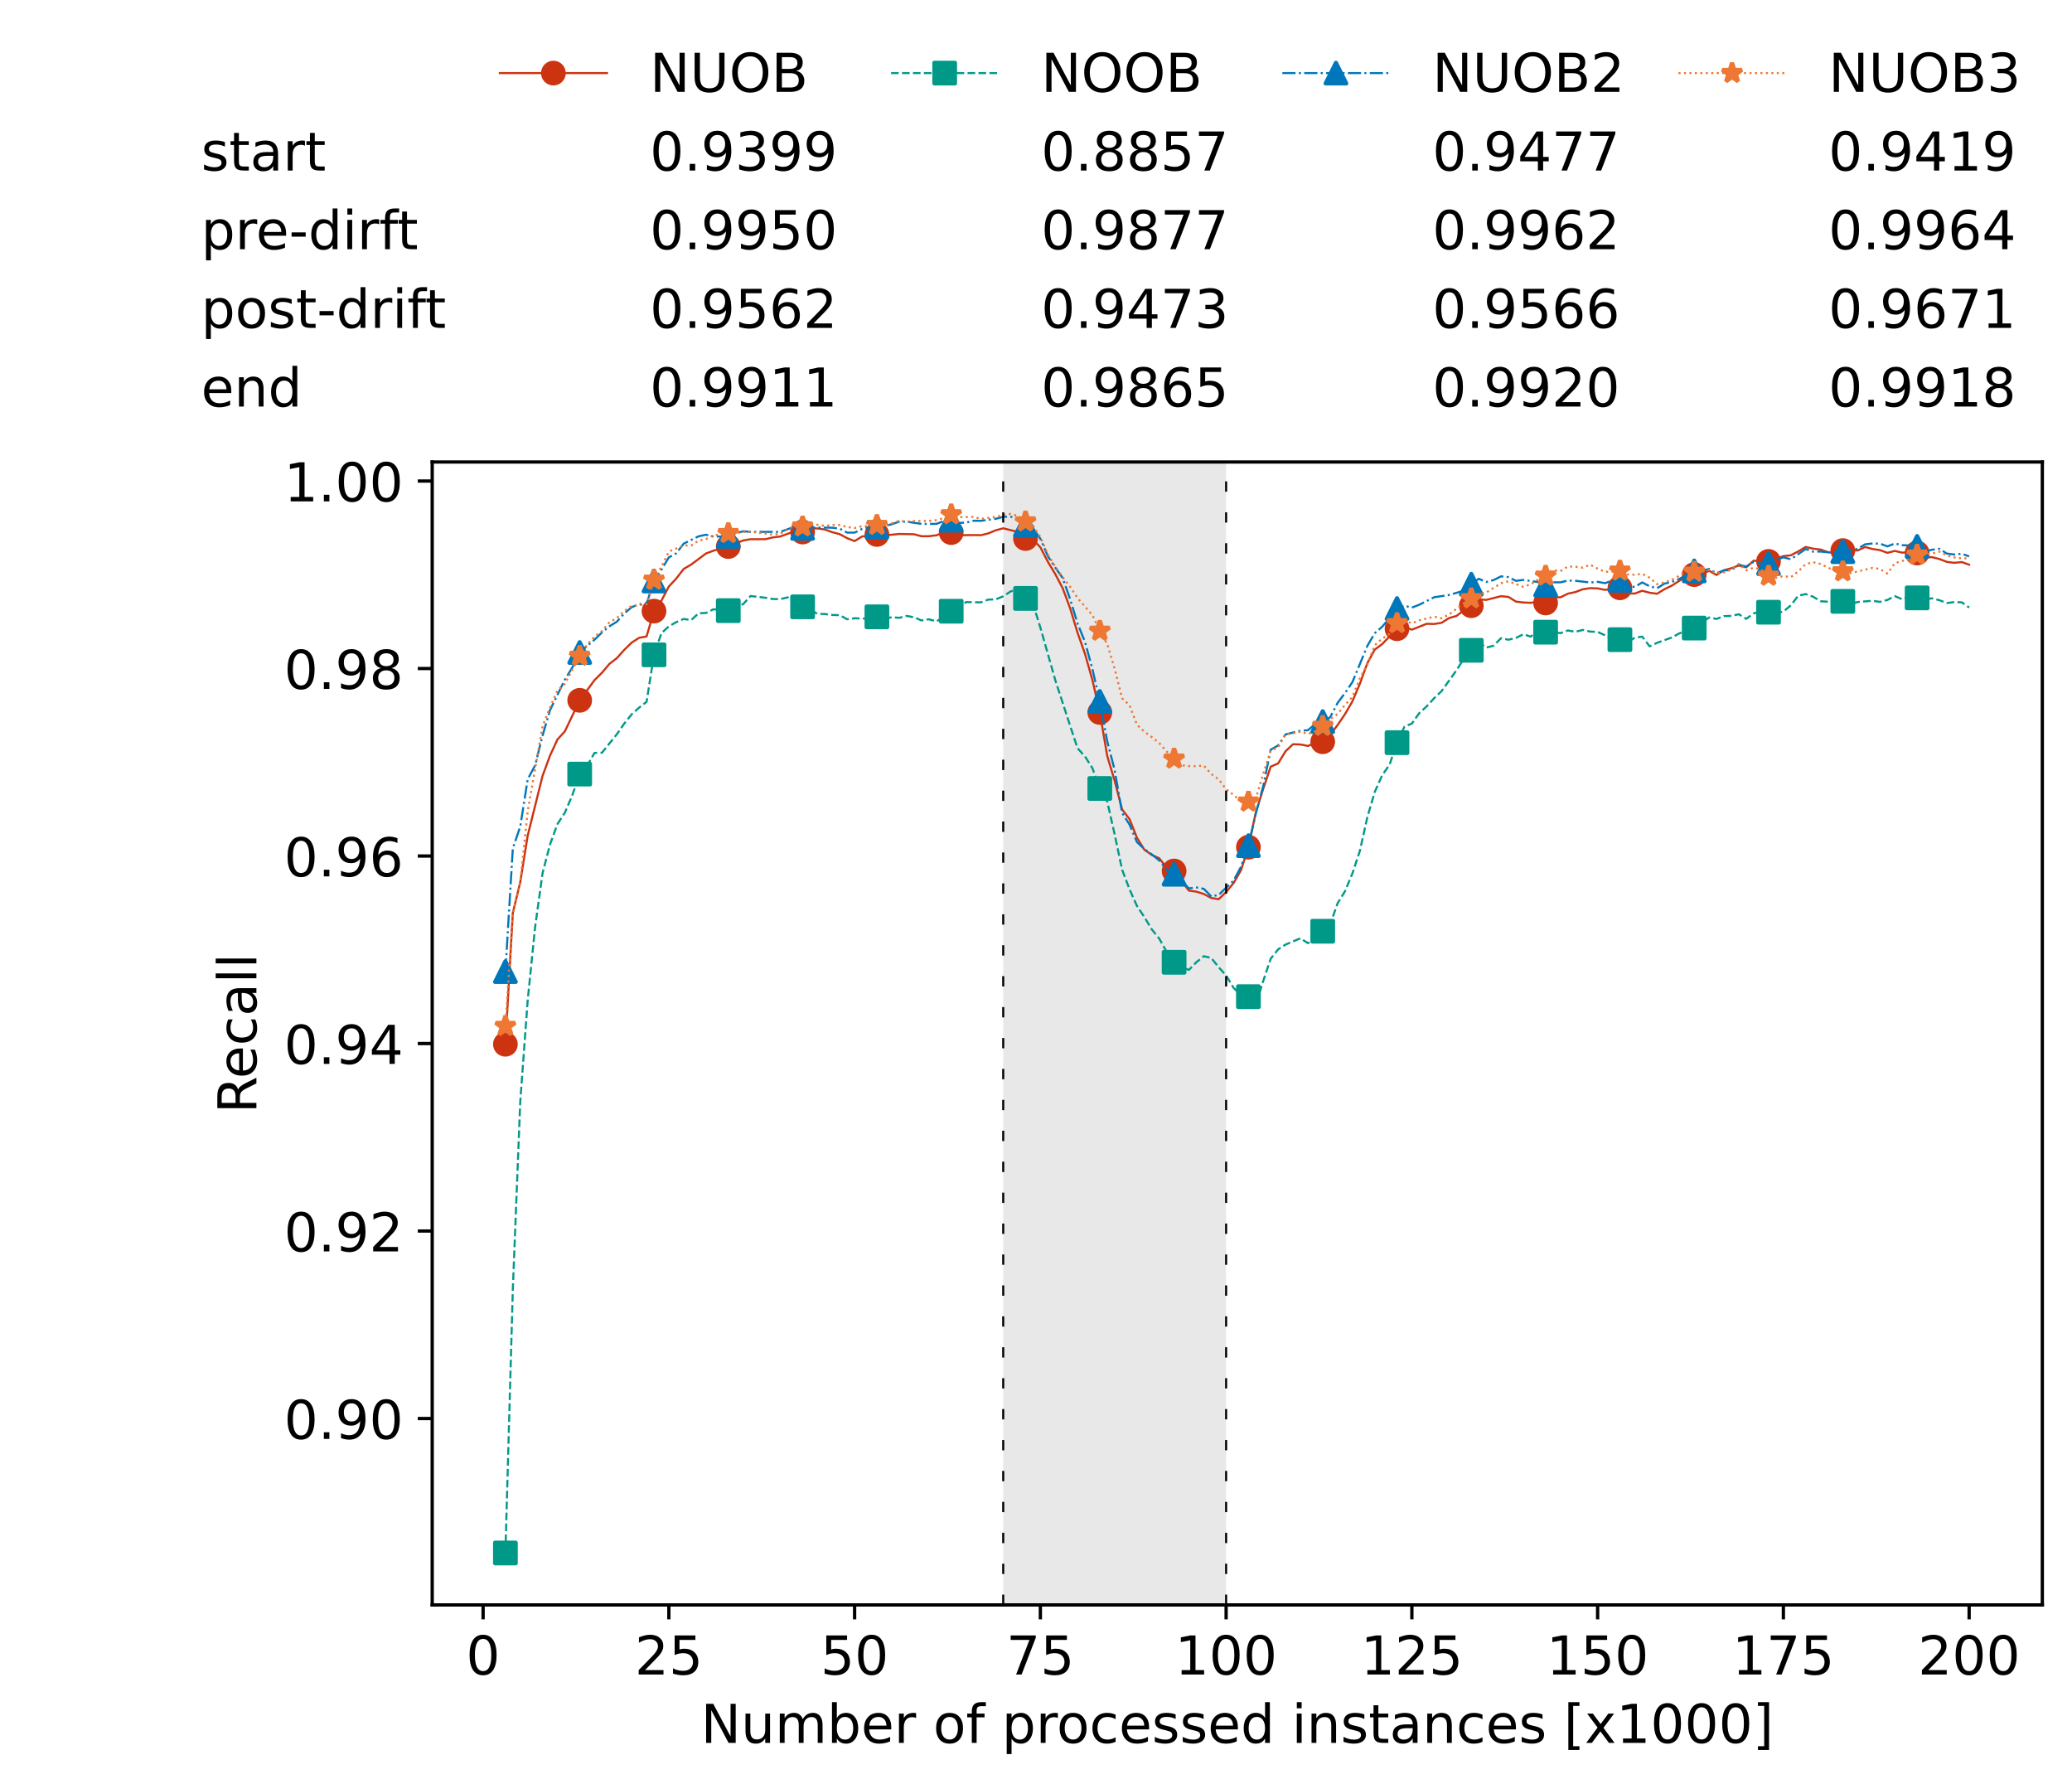 <?xml version="1.0" encoding="utf-8" standalone="no"?>
<!DOCTYPE svg PUBLIC "-//W3C//DTD SVG 1.1//EN"
  "http://www.w3.org/Graphics/SVG/1.1/DTD/svg11.dtd">
<!-- Created with matplotlib (https://matplotlib.org/) -->
<svg height="432.615pt" version="1.1" viewBox="0 0 502.65 432.615" width="502.65pt" xmlns="http://www.w3.org/2000/svg" xmlns:xlink="http://www.w3.org/1999/xlink">
 <defs>
  <style type="text/css">*{stroke-linecap:butt;stroke-linejoin:round;}</style>
 </defs>
 <g id="figure_1">
  <g id="patch_1">
   <path d="M 0 432.615 
L 502.65 432.615 
L 502.65 0 
L 0 0 
z
" style="fill:#ffffff;"/>
  </g>
  <g id="axes_1">
   <g id="patch_2">
    <path d="M 104.85 389.252 
L 495.45 389.252 
L 495.45 112.052 
L 104.85 112.052 
z
" style="fill:#ffffff;"/>
   </g>
   <g id="patch_3">
    <path clip-path="url(#p5376b48782)" d="M 297.446 389.252 
L 297.446 112.052 
L 243.372 112.052 
L 243.372 389.252 
z
" style="fill:#d3d3d3;opacity:0.5;"/>
   </g>
   <g id="matplotlib.axis_1">
    <g id="xtick_1">
     <g id="line2d_1">
      <defs>
       <path d="M 0 0 
L 0 3.5 
" id="m541a24ce8a" style="stroke:#000000;stroke-width:0.8;"/>
      </defs>
      <g>
       <use style="stroke:#000000;stroke-width:0.8;" x="117.197" xlink:href="#m541a24ce8a" y="389.252"/>
      </g>
     </g>
     <g id="text_1">
      <!-- 0 -->
      <g transform="translate(113.061 406.13)scale(0.13 -0.13)">
       <defs>
        <path d="M 31.781 66.406 
Q 24.172 66.406 20.328 58.906 
Q 16.5 51.422 16.5 36.375 
Q 16.5 21.391 20.328 13.891 
Q 24.172 6.391 31.781 6.391 
Q 39.453 6.391 43.281 13.891 
Q 47.125 21.391 47.125 36.375 
Q 47.125 51.422 43.281 58.906 
Q 39.453 66.406 31.781 66.406 
z
M 31.781 74.219 
Q 44.047 74.219 50.516 64.516 
Q 56.984 54.828 56.984 36.375 
Q 56.984 17.969 50.516 8.266 
Q 44.047 -1.422 31.781 -1.422 
Q 19.531 -1.422 13.062 8.266 
Q 6.594 17.969 6.594 36.375 
Q 6.594 54.828 13.062 64.516 
Q 19.531 74.219 31.781 74.219 
z
" id="DejaVuSans-48"/>
       </defs>
       <use xlink:href="#DejaVuSans-48"/>
      </g>
     </g>
    </g>
    <g id="xtick_2">
     <g id="line2d_2">
      <g>
       <use style="stroke:#000000;stroke-width:0.8;" x="162.259" xlink:href="#m541a24ce8a" y="389.252"/>
      </g>
     </g>
     <g id="text_2">
      <!-- 25 -->
      <g transform="translate(153.988 406.13)scale(0.13 -0.13)">
       <defs>
        <path d="M 19.188 8.297 
L 53.609 8.297 
L 53.609 0 
L 7.328 0 
L 7.328 8.297 
Q 12.938 14.109 22.625 23.891 
Q 32.328 33.688 34.812 36.531 
Q 39.547 41.844 41.422 45.531 
Q 43.312 49.219 43.312 52.781 
Q 43.312 58.594 39.234 62.25 
Q 35.156 65.922 28.609 65.922 
Q 23.969 65.922 18.812 64.312 
Q 13.672 62.703 7.812 59.422 
L 7.812 69.391 
Q 13.766 71.781 18.938 73 
Q 24.125 74.219 28.422 74.219 
Q 39.75 74.219 46.484 68.547 
Q 53.219 62.891 53.219 53.422 
Q 53.219 48.922 51.531 44.891 
Q 49.859 40.875 45.406 35.406 
Q 44.188 33.984 37.641 27.219 
Q 31.109 20.453 19.188 8.297 
z
" id="DejaVuSans-50"/>
        <path d="M 10.797 72.906 
L 49.516 72.906 
L 49.516 64.594 
L 19.828 64.594 
L 19.828 46.734 
Q 21.969 47.469 24.109 47.828 
Q 26.266 48.188 28.422 48.188 
Q 40.625 48.188 47.75 41.5 
Q 54.891 34.812 54.891 23.391 
Q 54.891 11.625 47.562 5.094 
Q 40.234 -1.422 26.906 -1.422 
Q 22.312 -1.422 17.547 -0.641 
Q 12.797 0.141 7.719 1.703 
L 7.719 11.625 
Q 12.109 9.234 16.797 8.062 
Q 21.484 6.891 26.703 6.891 
Q 35.156 6.891 40.078 11.328 
Q 45.016 15.766 45.016 23.391 
Q 45.016 31 40.078 35.438 
Q 35.156 39.891 26.703 39.891 
Q 22.75 39.891 18.812 39.016 
Q 14.891 38.141 10.797 36.281 
z
" id="DejaVuSans-53"/>
       </defs>
       <use xlink:href="#DejaVuSans-50"/>
       <use x="63.623" xlink:href="#DejaVuSans-53"/>
      </g>
     </g>
    </g>
    <g id="xtick_3">
     <g id="line2d_3">
      <g>
       <use style="stroke:#000000;stroke-width:0.8;" x="207.322" xlink:href="#m541a24ce8a" y="389.252"/>
      </g>
     </g>
     <g id="text_3">
      <!-- 50 -->
      <g transform="translate(199.05 406.13)scale(0.13 -0.13)">
       <use xlink:href="#DejaVuSans-53"/>
       <use x="63.623" xlink:href="#DejaVuSans-48"/>
      </g>
     </g>
    </g>
    <g id="xtick_4">
     <g id="line2d_4">
      <g>
       <use style="stroke:#000000;stroke-width:0.8;" x="252.384" xlink:href="#m541a24ce8a" y="389.252"/>
      </g>
     </g>
     <g id="text_4">
      <!-- 75 -->
      <g transform="translate(244.113 406.13)scale(0.13 -0.13)">
       <defs>
        <path d="M 8.203 72.906 
L 55.078 72.906 
L 55.078 68.703 
L 28.609 0 
L 18.312 0 
L 43.219 64.594 
L 8.203 64.594 
z
" id="DejaVuSans-55"/>
       </defs>
       <use xlink:href="#DejaVuSans-55"/>
       <use x="63.623" xlink:href="#DejaVuSans-53"/>
      </g>
     </g>
    </g>
    <g id="xtick_5">
     <g id="line2d_5">
      <g>
       <use style="stroke:#000000;stroke-width:0.8;" x="297.446" xlink:href="#m541a24ce8a" y="389.252"/>
      </g>
     </g>
     <g id="text_5">
      <!-- 100 -->
      <g transform="translate(285.039 406.13)scale(0.13 -0.13)">
       <defs>
        <path d="M 12.406 8.297 
L 28.516 8.297 
L 28.516 63.922 
L 10.984 60.406 
L 10.984 69.391 
L 28.422 72.906 
L 38.281 72.906 
L 38.281 8.297 
L 54.391 8.297 
L 54.391 0 
L 12.406 0 
z
" id="DejaVuSans-49"/>
       </defs>
       <use xlink:href="#DejaVuSans-49"/>
       <use x="63.623" xlink:href="#DejaVuSans-48"/>
       <use x="127.246" xlink:href="#DejaVuSans-48"/>
      </g>
     </g>
    </g>
    <g id="xtick_6">
     <g id="line2d_6">
      <g>
       <use style="stroke:#000000;stroke-width:0.8;" x="342.509" xlink:href="#m541a24ce8a" y="389.252"/>
      </g>
     </g>
     <g id="text_6">
      <!-- 125 -->
      <g transform="translate(330.102 406.13)scale(0.13 -0.13)">
       <use xlink:href="#DejaVuSans-49"/>
       <use x="63.623" xlink:href="#DejaVuSans-50"/>
       <use x="127.246" xlink:href="#DejaVuSans-53"/>
      </g>
     </g>
    </g>
    <g id="xtick_7">
     <g id="line2d_7">
      <g>
       <use style="stroke:#000000;stroke-width:0.8;" x="387.571" xlink:href="#m541a24ce8a" y="389.252"/>
      </g>
     </g>
     <g id="text_7">
      <!-- 150 -->
      <g transform="translate(375.164 406.13)scale(0.13 -0.13)">
       <use xlink:href="#DejaVuSans-49"/>
       <use x="63.623" xlink:href="#DejaVuSans-53"/>
       <use x="127.246" xlink:href="#DejaVuSans-48"/>
      </g>
     </g>
    </g>
    <g id="xtick_8">
     <g id="line2d_8">
      <g>
       <use style="stroke:#000000;stroke-width:0.8;" x="432.633" xlink:href="#m541a24ce8a" y="389.252"/>
      </g>
     </g>
     <g id="text_8">
      <!-- 175 -->
      <g transform="translate(420.226 406.13)scale(0.13 -0.13)">
       <use xlink:href="#DejaVuSans-49"/>
       <use x="63.623" xlink:href="#DejaVuSans-55"/>
       <use x="127.246" xlink:href="#DejaVuSans-53"/>
      </g>
     </g>
    </g>
    <g id="xtick_9">
     <g id="line2d_9">
      <g>
       <use style="stroke:#000000;stroke-width:0.8;" x="477.695" xlink:href="#m541a24ce8a" y="389.252"/>
      </g>
     </g>
     <g id="text_9">
      <!-- 200 -->
      <g transform="translate(465.289 406.13)scale(0.13 -0.13)">
       <use xlink:href="#DejaVuSans-50"/>
       <use x="63.623" xlink:href="#DejaVuSans-48"/>
       <use x="127.246" xlink:href="#DejaVuSans-48"/>
      </g>
     </g>
    </g>
    <g id="text_10">
     <!-- Number of processed instances [x1000] -->
     <g transform="translate(170.025 422.711)scale(0.13 -0.13)">
      <defs>
       <path d="M 9.812 72.906 
L 23.094 72.906 
L 55.422 11.922 
L 55.422 72.906 
L 64.984 72.906 
L 64.984 0 
L 51.703 0 
L 19.391 60.984 
L 19.391 0 
L 9.812 0 
z
" id="DejaVuSans-78"/>
       <path d="M 8.5 21.578 
L 8.5 54.688 
L 17.484 54.688 
L 17.484 21.922 
Q 17.484 14.156 20.5 10.266 
Q 23.531 6.391 29.594 6.391 
Q 36.859 6.391 41.078 11.031 
Q 45.312 15.672 45.312 23.688 
L 45.312 54.688 
L 54.297 54.688 
L 54.297 0 
L 45.312 0 
L 45.312 8.406 
Q 42.047 3.422 37.719 1 
Q 33.406 -1.422 27.688 -1.422 
Q 18.266 -1.422 13.375 4.438 
Q 8.5 10.297 8.5 21.578 
z
M 31.109 56 
z
" id="DejaVuSans-117"/>
       <path d="M 52 44.188 
Q 55.375 50.25 60.062 53.125 
Q 64.75 56 71.094 56 
Q 79.641 56 84.281 50.016 
Q 88.922 44.047 88.922 33.016 
L 88.922 0 
L 79.891 0 
L 79.891 32.719 
Q 79.891 40.578 77.094 44.375 
Q 74.312 48.188 68.609 48.188 
Q 61.625 48.188 57.562 43.547 
Q 53.516 38.922 53.516 30.906 
L 53.516 0 
L 44.484 0 
L 44.484 32.719 
Q 44.484 40.625 41.703 44.406 
Q 38.922 48.188 33.109 48.188 
Q 26.219 48.188 22.156 43.531 
Q 18.109 38.875 18.109 30.906 
L 18.109 0 
L 9.078 0 
L 9.078 54.688 
L 18.109 54.688 
L 18.109 46.188 
Q 21.188 51.219 25.484 53.609 
Q 29.781 56 35.688 56 
Q 41.656 56 45.828 52.969 
Q 50 49.953 52 44.188 
z
" id="DejaVuSans-109"/>
       <path d="M 48.688 27.297 
Q 48.688 37.203 44.609 42.844 
Q 40.531 48.484 33.406 48.484 
Q 26.266 48.484 22.188 42.844 
Q 18.109 37.203 18.109 27.297 
Q 18.109 17.391 22.188 11.75 
Q 26.266 6.109 33.406 6.109 
Q 40.531 6.109 44.609 11.75 
Q 48.688 17.391 48.688 27.297 
z
M 18.109 46.391 
Q 20.953 51.266 25.266 53.625 
Q 29.594 56 35.594 56 
Q 45.562 56 51.781 48.094 
Q 58.016 40.188 58.016 27.297 
Q 58.016 14.406 51.781 6.484 
Q 45.562 -1.422 35.594 -1.422 
Q 29.594 -1.422 25.266 0.953 
Q 20.953 3.328 18.109 8.203 
L 18.109 0 
L 9.078 0 
L 9.078 75.984 
L 18.109 75.984 
z
" id="DejaVuSans-98"/>
       <path d="M 56.203 29.594 
L 56.203 25.203 
L 14.891 25.203 
Q 15.484 15.922 20.484 11.062 
Q 25.484 6.203 34.422 6.203 
Q 39.594 6.203 44.453 7.469 
Q 49.312 8.734 54.109 11.281 
L 54.109 2.781 
Q 49.266 0.734 44.188 -0.344 
Q 39.109 -1.422 33.891 -1.422 
Q 20.797 -1.422 13.156 6.188 
Q 5.516 13.812 5.516 26.812 
Q 5.516 40.234 12.766 48.109 
Q 20.016 56 32.328 56 
Q 43.359 56 49.781 48.891 
Q 56.203 41.797 56.203 29.594 
z
M 47.219 32.234 
Q 47.125 39.594 43.094 43.984 
Q 39.062 48.391 32.422 48.391 
Q 24.906 48.391 20.391 44.141 
Q 15.875 39.891 15.188 32.172 
z
" id="DejaVuSans-101"/>
       <path d="M 41.109 46.297 
Q 39.594 47.172 37.812 47.578 
Q 36.031 48 33.891 48 
Q 26.266 48 22.188 43.047 
Q 18.109 38.094 18.109 28.812 
L 18.109 0 
L 9.078 0 
L 9.078 54.688 
L 18.109 54.688 
L 18.109 46.188 
Q 20.953 51.172 25.484 53.578 
Q 30.031 56 36.531 56 
Q 37.453 56 38.578 55.875 
Q 39.703 55.766 41.062 55.516 
z
" id="DejaVuSans-114"/>
       <path id="DejaVuSans-32"/>
       <path d="M 30.609 48.391 
Q 23.391 48.391 19.188 42.75 
Q 14.984 37.109 14.984 27.297 
Q 14.984 17.484 19.156 11.844 
Q 23.344 6.203 30.609 6.203 
Q 37.797 6.203 41.984 11.859 
Q 46.188 17.531 46.188 27.297 
Q 46.188 37.016 41.984 42.703 
Q 37.797 48.391 30.609 48.391 
z
M 30.609 56 
Q 42.328 56 49.016 48.375 
Q 55.719 40.766 55.719 27.297 
Q 55.719 13.875 49.016 6.219 
Q 42.328 -1.422 30.609 -1.422 
Q 18.844 -1.422 12.172 6.219 
Q 5.516 13.875 5.516 27.297 
Q 5.516 40.766 12.172 48.375 
Q 18.844 56 30.609 56 
z
" id="DejaVuSans-111"/>
       <path d="M 37.109 75.984 
L 37.109 68.5 
L 28.516 68.5 
Q 23.688 68.5 21.797 66.547 
Q 19.922 64.594 19.922 59.516 
L 19.922 54.688 
L 34.719 54.688 
L 34.719 47.703 
L 19.922 47.703 
L 19.922 0 
L 10.891 0 
L 10.891 47.703 
L 2.297 47.703 
L 2.297 54.688 
L 10.891 54.688 
L 10.891 58.5 
Q 10.891 67.625 15.141 71.797 
Q 19.391 75.984 28.609 75.984 
z
" id="DejaVuSans-102"/>
       <path d="M 18.109 8.203 
L 18.109 -20.797 
L 9.078 -20.797 
L 9.078 54.688 
L 18.109 54.688 
L 18.109 46.391 
Q 20.953 51.266 25.266 53.625 
Q 29.594 56 35.594 56 
Q 45.562 56 51.781 48.094 
Q 58.016 40.188 58.016 27.297 
Q 58.016 14.406 51.781 6.484 
Q 45.562 -1.422 35.594 -1.422 
Q 29.594 -1.422 25.266 0.953 
Q 20.953 3.328 18.109 8.203 
z
M 48.688 27.297 
Q 48.688 37.203 44.609 42.844 
Q 40.531 48.484 33.406 48.484 
Q 26.266 48.484 22.188 42.844 
Q 18.109 37.203 18.109 27.297 
Q 18.109 17.391 22.188 11.75 
Q 26.266 6.109 33.406 6.109 
Q 40.531 6.109 44.609 11.75 
Q 48.688 17.391 48.688 27.297 
z
" id="DejaVuSans-112"/>
       <path d="M 48.781 52.594 
L 48.781 44.188 
Q 44.969 46.297 41.141 47.344 
Q 37.312 48.391 33.406 48.391 
Q 24.656 48.391 19.812 42.844 
Q 14.984 37.312 14.984 27.297 
Q 14.984 17.281 19.812 11.734 
Q 24.656 6.203 33.406 6.203 
Q 37.312 6.203 41.141 7.25 
Q 44.969 8.297 48.781 10.406 
L 48.781 2.094 
Q 45.016 0.344 40.984 -0.531 
Q 36.969 -1.422 32.422 -1.422 
Q 20.062 -1.422 12.781 6.344 
Q 5.516 14.109 5.516 27.297 
Q 5.516 40.672 12.859 48.328 
Q 20.219 56 33.016 56 
Q 37.156 56 41.109 55.141 
Q 45.062 54.297 48.781 52.594 
z
" id="DejaVuSans-99"/>
       <path d="M 44.281 53.078 
L 44.281 44.578 
Q 40.484 46.531 36.375 47.5 
Q 32.281 48.484 27.875 48.484 
Q 21.188 48.484 17.844 46.438 
Q 14.5 44.391 14.5 40.281 
Q 14.5 37.156 16.891 35.375 
Q 19.281 33.594 26.516 31.984 
L 29.594 31.297 
Q 39.156 29.25 43.188 25.516 
Q 47.219 21.781 47.219 15.094 
Q 47.219 7.469 41.188 3.016 
Q 35.156 -1.422 24.609 -1.422 
Q 20.219 -1.422 15.453 -0.562 
Q 10.688 0.297 5.422 2 
L 5.422 11.281 
Q 10.406 8.688 15.234 7.391 
Q 20.062 6.109 24.812 6.109 
Q 31.156 6.109 34.562 8.281 
Q 37.984 10.453 37.984 14.406 
Q 37.984 18.062 35.516 20.016 
Q 33.062 21.969 24.703 23.781 
L 21.578 24.516 
Q 13.234 26.266 9.516 29.906 
Q 5.812 33.547 5.812 39.891 
Q 5.812 47.609 11.281 51.797 
Q 16.75 56 26.812 56 
Q 31.781 56 36.172 55.266 
Q 40.578 54.547 44.281 53.078 
z
" id="DejaVuSans-115"/>
       <path d="M 45.406 46.391 
L 45.406 75.984 
L 54.391 75.984 
L 54.391 0 
L 45.406 0 
L 45.406 8.203 
Q 42.578 3.328 38.25 0.953 
Q 33.938 -1.422 27.875 -1.422 
Q 17.969 -1.422 11.734 6.484 
Q 5.516 14.406 5.516 27.297 
Q 5.516 40.188 11.734 48.094 
Q 17.969 56 27.875 56 
Q 33.938 56 38.25 53.625 
Q 42.578 51.266 45.406 46.391 
z
M 14.797 27.297 
Q 14.797 17.391 18.875 11.75 
Q 22.953 6.109 30.078 6.109 
Q 37.203 6.109 41.297 11.75 
Q 45.406 17.391 45.406 27.297 
Q 45.406 37.203 41.297 42.844 
Q 37.203 48.484 30.078 48.484 
Q 22.953 48.484 18.875 42.844 
Q 14.797 37.203 14.797 27.297 
z
" id="DejaVuSans-100"/>
       <path d="M 9.422 54.688 
L 18.406 54.688 
L 18.406 0 
L 9.422 0 
z
M 9.422 75.984 
L 18.406 75.984 
L 18.406 64.594 
L 9.422 64.594 
z
" id="DejaVuSans-105"/>
       <path d="M 54.891 33.016 
L 54.891 0 
L 45.906 0 
L 45.906 32.719 
Q 45.906 40.484 42.875 44.328 
Q 39.844 48.188 33.797 48.188 
Q 26.516 48.188 22.312 43.547 
Q 18.109 38.922 18.109 30.906 
L 18.109 0 
L 9.078 0 
L 9.078 54.688 
L 18.109 54.688 
L 18.109 46.188 
Q 21.344 51.125 25.703 53.562 
Q 30.078 56 35.797 56 
Q 45.219 56 50.047 50.172 
Q 54.891 44.344 54.891 33.016 
z
" id="DejaVuSans-110"/>
       <path d="M 18.312 70.219 
L 18.312 54.688 
L 36.812 54.688 
L 36.812 47.703 
L 18.312 47.703 
L 18.312 18.016 
Q 18.312 11.328 20.141 9.422 
Q 21.969 7.516 27.594 7.516 
L 36.812 7.516 
L 36.812 0 
L 27.594 0 
Q 17.188 0 13.234 3.875 
Q 9.281 7.766 9.281 18.016 
L 9.281 47.703 
L 2.688 47.703 
L 2.688 54.688 
L 9.281 54.688 
L 9.281 70.219 
z
" id="DejaVuSans-116"/>
       <path d="M 34.281 27.484 
Q 23.391 27.484 19.188 25 
Q 14.984 22.516 14.984 16.5 
Q 14.984 11.719 18.141 8.906 
Q 21.297 6.109 26.703 6.109 
Q 34.188 6.109 38.703 11.406 
Q 43.219 16.703 43.219 25.484 
L 43.219 27.484 
z
M 52.203 31.203 
L 52.203 0 
L 43.219 0 
L 43.219 8.297 
Q 40.141 3.328 35.547 0.953 
Q 30.953 -1.422 24.312 -1.422 
Q 15.922 -1.422 10.953 3.297 
Q 6 8.016 6 15.922 
Q 6 25.141 12.172 29.828 
Q 18.359 34.516 30.609 34.516 
L 43.219 34.516 
L 43.219 35.406 
Q 43.219 41.609 39.141 45 
Q 35.062 48.391 27.688 48.391 
Q 23 48.391 18.547 47.266 
Q 14.109 46.141 10.016 43.891 
L 10.016 52.203 
Q 14.938 54.109 19.578 55.047 
Q 24.219 56 28.609 56 
Q 40.484 56 46.344 49.844 
Q 52.203 43.703 52.203 31.203 
z
" id="DejaVuSans-97"/>
       <path d="M 8.594 75.984 
L 29.297 75.984 
L 29.297 69 
L 17.578 69 
L 17.578 -6.203 
L 29.297 -6.203 
L 29.297 -13.188 
L 8.594 -13.188 
z
" id="DejaVuSans-91"/>
       <path d="M 54.891 54.688 
L 35.109 28.078 
L 55.906 0 
L 45.312 0 
L 29.391 21.484 
L 13.484 0 
L 2.875 0 
L 24.125 28.609 
L 4.688 54.688 
L 15.281 54.688 
L 29.781 35.203 
L 44.281 54.688 
z
" id="DejaVuSans-120"/>
       <path d="M 30.422 75.984 
L 30.422 -13.188 
L 9.719 -13.188 
L 9.719 -6.203 
L 21.391 -6.203 
L 21.391 69 
L 9.719 69 
L 9.719 75.984 
z
" id="DejaVuSans-93"/>
      </defs>
      <use xlink:href="#DejaVuSans-78"/>
      <use x="74.805" xlink:href="#DejaVuSans-117"/>
      <use x="138.184" xlink:href="#DejaVuSans-109"/>
      <use x="235.596" xlink:href="#DejaVuSans-98"/>
      <use x="299.072" xlink:href="#DejaVuSans-101"/>
      <use x="360.596" xlink:href="#DejaVuSans-114"/>
      <use x="401.709" xlink:href="#DejaVuSans-32"/>
      <use x="433.496" xlink:href="#DejaVuSans-111"/>
      <use x="494.678" xlink:href="#DejaVuSans-102"/>
      <use x="529.883" xlink:href="#DejaVuSans-32"/>
      <use x="561.67" xlink:href="#DejaVuSans-112"/>
      <use x="625.146" xlink:href="#DejaVuSans-114"/>
      <use x="664.01" xlink:href="#DejaVuSans-111"/>
      <use x="725.191" xlink:href="#DejaVuSans-99"/>
      <use x="780.172" xlink:href="#DejaVuSans-101"/>
      <use x="841.695" xlink:href="#DejaVuSans-115"/>
      <use x="893.795" xlink:href="#DejaVuSans-115"/>
      <use x="945.895" xlink:href="#DejaVuSans-101"/>
      <use x="1007.418" xlink:href="#DejaVuSans-100"/>
      <use x="1070.895" xlink:href="#DejaVuSans-32"/>
      <use x="1102.682" xlink:href="#DejaVuSans-105"/>
      <use x="1130.465" xlink:href="#DejaVuSans-110"/>
      <use x="1193.844" xlink:href="#DejaVuSans-115"/>
      <use x="1245.943" xlink:href="#DejaVuSans-116"/>
      <use x="1285.152" xlink:href="#DejaVuSans-97"/>
      <use x="1346.432" xlink:href="#DejaVuSans-110"/>
      <use x="1409.811" xlink:href="#DejaVuSans-99"/>
      <use x="1464.791" xlink:href="#DejaVuSans-101"/>
      <use x="1526.314" xlink:href="#DejaVuSans-115"/>
      <use x="1578.414" xlink:href="#DejaVuSans-32"/>
      <use x="1610.201" xlink:href="#DejaVuSans-91"/>
      <use x="1649.215" xlink:href="#DejaVuSans-120"/>
      <use x="1708.395" xlink:href="#DejaVuSans-49"/>
      <use x="1772.018" xlink:href="#DejaVuSans-48"/>
      <use x="1835.641" xlink:href="#DejaVuSans-48"/>
      <use x="1899.264" xlink:href="#DejaVuSans-48"/>
      <use x="1962.887" xlink:href="#DejaVuSans-93"/>
     </g>
    </g>
   </g>
   <g id="matplotlib.axis_2">
    <g id="ytick_1">
     <g id="line2d_10">
      <defs>
       <path d="M 0 0 
L -3.5 0 
" id="mbe1c1fc16f" style="stroke:#000000;stroke-width:0.8;"/>
      </defs>
      <g>
       <use style="stroke:#000000;stroke-width:0.8;" x="104.85" xlink:href="#mbe1c1fc16f" y="344.043"/>
      </g>
     </g>
     <g id="text_11">
      <!-- 0.90 -->
      <g transform="translate(68.905 348.982)scale(0.13 -0.13)">
       <defs>
        <path d="M 10.688 12.406 
L 21 12.406 
L 21 0 
L 10.688 0 
z
" id="DejaVuSans-46"/>
        <path d="M 10.984 1.516 
L 10.984 10.5 
Q 14.703 8.734 18.5 7.812 
Q 22.312 6.891 25.984 6.891 
Q 35.75 6.891 40.891 13.453 
Q 46.047 20.016 46.781 33.406 
Q 43.953 29.203 39.594 26.953 
Q 35.25 24.703 29.984 24.703 
Q 19.047 24.703 12.672 31.312 
Q 6.297 37.938 6.297 49.422 
Q 6.297 60.641 12.938 67.422 
Q 19.578 74.219 30.609 74.219 
Q 43.266 74.219 49.922 64.516 
Q 56.594 54.828 56.594 36.375 
Q 56.594 19.141 48.406 8.859 
Q 40.234 -1.422 26.422 -1.422 
Q 22.703 -1.422 18.891 -0.688 
Q 15.094 0.047 10.984 1.516 
z
M 30.609 32.422 
Q 37.25 32.422 41.125 36.953 
Q 45.016 41.5 45.016 49.422 
Q 45.016 57.281 41.125 61.844 
Q 37.25 66.406 30.609 66.406 
Q 23.969 66.406 20.094 61.844 
Q 16.219 57.281 16.219 49.422 
Q 16.219 41.5 20.094 36.953 
Q 23.969 32.422 30.609 32.422 
z
" id="DejaVuSans-57"/>
       </defs>
       <use xlink:href="#DejaVuSans-48"/>
       <use x="63.623" xlink:href="#DejaVuSans-46"/>
       <use x="95.41" xlink:href="#DejaVuSans-57"/>
       <use x="159.033" xlink:href="#DejaVuSans-48"/>
      </g>
     </g>
    </g>
    <g id="ytick_2">
     <g id="line2d_11">
      <g>
       <use style="stroke:#000000;stroke-width:0.8;" x="104.85" xlink:href="#mbe1c1fc16f" y="298.568"/>
      </g>
     </g>
     <g id="text_12">
      <!-- 0.92 -->
      <g transform="translate(68.905 303.507)scale(0.13 -0.13)">
       <use xlink:href="#DejaVuSans-48"/>
       <use x="63.623" xlink:href="#DejaVuSans-46"/>
       <use x="95.41" xlink:href="#DejaVuSans-57"/>
       <use x="159.033" xlink:href="#DejaVuSans-50"/>
      </g>
     </g>
    </g>
    <g id="ytick_3">
     <g id="line2d_12">
      <g>
       <use style="stroke:#000000;stroke-width:0.8;" x="104.85" xlink:href="#mbe1c1fc16f" y="253.092"/>
      </g>
     </g>
     <g id="text_13">
      <!-- 0.94 -->
      <g transform="translate(68.905 258.031)scale(0.13 -0.13)">
       <defs>
        <path d="M 37.797 64.312 
L 12.891 25.391 
L 37.797 25.391 
z
M 35.203 72.906 
L 47.609 72.906 
L 47.609 25.391 
L 58.016 25.391 
L 58.016 17.188 
L 47.609 17.188 
L 47.609 0 
L 37.797 0 
L 37.797 17.188 
L 4.891 17.188 
L 4.891 26.703 
z
" id="DejaVuSans-52"/>
       </defs>
       <use xlink:href="#DejaVuSans-48"/>
       <use x="63.623" xlink:href="#DejaVuSans-46"/>
       <use x="95.41" xlink:href="#DejaVuSans-57"/>
       <use x="159.033" xlink:href="#DejaVuSans-52"/>
      </g>
     </g>
    </g>
    <g id="ytick_4">
     <g id="line2d_13">
      <g>
       <use style="stroke:#000000;stroke-width:0.8;" x="104.85" xlink:href="#mbe1c1fc16f" y="207.616"/>
      </g>
     </g>
     <g id="text_14">
      <!-- 0.96 -->
      <g transform="translate(68.905 212.555)scale(0.13 -0.13)">
       <defs>
        <path d="M 33.016 40.375 
Q 26.375 40.375 22.484 35.828 
Q 18.609 31.297 18.609 23.391 
Q 18.609 15.531 22.484 10.953 
Q 26.375 6.391 33.016 6.391 
Q 39.656 6.391 43.531 10.953 
Q 47.406 15.531 47.406 23.391 
Q 47.406 31.297 43.531 35.828 
Q 39.656 40.375 33.016 40.375 
z
M 52.594 71.297 
L 52.594 62.312 
Q 48.875 64.062 45.094 64.984 
Q 41.312 65.922 37.594 65.922 
Q 27.828 65.922 22.672 59.328 
Q 17.531 52.734 16.797 39.406 
Q 19.672 43.656 24.016 45.922 
Q 28.375 48.188 33.594 48.188 
Q 44.578 48.188 50.953 41.516 
Q 57.328 34.859 57.328 23.391 
Q 57.328 12.156 50.688 5.359 
Q 44.047 -1.422 33.016 -1.422 
Q 20.359 -1.422 13.672 8.266 
Q 6.984 17.969 6.984 36.375 
Q 6.984 53.656 15.188 63.938 
Q 23.391 74.219 37.203 74.219 
Q 40.922 74.219 44.703 73.484 
Q 48.484 72.75 52.594 71.297 
z
" id="DejaVuSans-54"/>
       </defs>
       <use xlink:href="#DejaVuSans-48"/>
       <use x="63.623" xlink:href="#DejaVuSans-46"/>
       <use x="95.41" xlink:href="#DejaVuSans-57"/>
       <use x="159.033" xlink:href="#DejaVuSans-54"/>
      </g>
     </g>
    </g>
    <g id="ytick_5">
     <g id="line2d_14">
      <g>
       <use style="stroke:#000000;stroke-width:0.8;" x="104.85" xlink:href="#mbe1c1fc16f" y="162.141"/>
      </g>
     </g>
     <g id="text_15">
      <!-- 0.98 -->
      <g transform="translate(68.905 167.08)scale(0.13 -0.13)">
       <defs>
        <path d="M 31.781 34.625 
Q 24.75 34.625 20.719 30.859 
Q 16.703 27.094 16.703 20.516 
Q 16.703 13.922 20.719 10.156 
Q 24.75 6.391 31.781 6.391 
Q 38.812 6.391 42.859 10.172 
Q 46.922 13.969 46.922 20.516 
Q 46.922 27.094 42.891 30.859 
Q 38.875 34.625 31.781 34.625 
z
M 21.922 38.812 
Q 15.578 40.375 12.031 44.719 
Q 8.5 49.078 8.5 55.328 
Q 8.5 64.062 14.719 69.141 
Q 20.953 74.219 31.781 74.219 
Q 42.672 74.219 48.875 69.141 
Q 55.078 64.062 55.078 55.328 
Q 55.078 49.078 51.531 44.719 
Q 48 40.375 41.703 38.812 
Q 48.828 37.156 52.797 32.312 
Q 56.781 27.484 56.781 20.516 
Q 56.781 9.906 50.312 4.234 
Q 43.844 -1.422 31.781 -1.422 
Q 19.734 -1.422 13.25 4.234 
Q 6.781 9.906 6.781 20.516 
Q 6.781 27.484 10.781 32.312 
Q 14.797 37.156 21.922 38.812 
z
M 18.312 54.391 
Q 18.312 48.734 21.844 45.562 
Q 25.391 42.391 31.781 42.391 
Q 38.141 42.391 41.719 45.562 
Q 45.312 48.734 45.312 54.391 
Q 45.312 60.062 41.719 63.234 
Q 38.141 66.406 31.781 66.406 
Q 25.391 66.406 21.844 63.234 
Q 18.312 60.062 18.312 54.391 
z
" id="DejaVuSans-56"/>
       </defs>
       <use xlink:href="#DejaVuSans-48"/>
       <use x="63.623" xlink:href="#DejaVuSans-46"/>
       <use x="95.41" xlink:href="#DejaVuSans-57"/>
       <use x="159.033" xlink:href="#DejaVuSans-56"/>
      </g>
     </g>
    </g>
    <g id="ytick_6">
     <g id="line2d_15">
      <g>
       <use style="stroke:#000000;stroke-width:0.8;" x="104.85" xlink:href="#mbe1c1fc16f" y="116.665"/>
      </g>
     </g>
     <g id="text_16">
      <!-- 1.00 -->
      <g transform="translate(68.905 121.604)scale(0.13 -0.13)">
       <use xlink:href="#DejaVuSans-49"/>
       <use x="63.623" xlink:href="#DejaVuSans-46"/>
       <use x="95.41" xlink:href="#DejaVuSans-48"/>
       <use x="159.033" xlink:href="#DejaVuSans-48"/>
      </g>
     </g>
    </g>
    <g id="text_17">
     <!-- Recall -->
     <g transform="translate(62.201 270.044)rotate(-90)scale(0.13 -0.13)">
      <defs>
       <path d="M 44.391 34.188 
Q 47.562 33.109 50.562 29.594 
Q 53.562 26.078 56.594 19.922 
L 66.609 0 
L 56 0 
L 46.688 18.703 
Q 43.062 26.031 39.672 28.422 
Q 36.281 30.812 30.422 30.812 
L 19.672 30.812 
L 19.672 0 
L 9.812 0 
L 9.812 72.906 
L 32.078 72.906 
Q 44.578 72.906 50.734 67.672 
Q 56.891 62.453 56.891 51.906 
Q 56.891 45.016 53.688 40.469 
Q 50.484 35.938 44.391 34.188 
z
M 19.672 64.797 
L 19.672 38.922 
L 32.078 38.922 
Q 39.203 38.922 42.844 42.219 
Q 46.484 45.516 46.484 51.906 
Q 46.484 58.297 42.844 61.547 
Q 39.203 64.797 32.078 64.797 
z
" id="DejaVuSans-82"/>
       <path d="M 9.422 75.984 
L 18.406 75.984 
L 18.406 0 
L 9.422 0 
z
" id="DejaVuSans-108"/>
      </defs>
      <use xlink:href="#DejaVuSans-82"/>
      <use x="64.982" xlink:href="#DejaVuSans-101"/>
      <use x="126.506" xlink:href="#DejaVuSans-99"/>
      <use x="181.486" xlink:href="#DejaVuSans-97"/>
      <use x="242.766" xlink:href="#DejaVuSans-108"/>
      <use x="270.549" xlink:href="#DejaVuSans-108"/>
     </g>
    </g>
   </g>
   <g id="line2d_16"/>
   <g id="line2d_17"/>
   <g id="line2d_18"/>
   <g id="line2d_19"/>
   <g id="line2d_20"/>
   <g id="line2d_21">
    <path clip-path="url(#p5376b48782)" d="M 122.605 253.268 
L 124.407 221.42 
L 126.21 213.952 
L 128.012 202.684 
L 131.617 188.183 
L 133.419 183.28 
L 135.222 179.368 
L 137.024 177.384 
L 140.629 169.851 
L 144.234 164.944 
L 146.037 163.16 
L 147.839 161.018 
L 149.642 159.623 
L 151.444 157.607 
L 153.247 155.844 
L 155.049 154.689 
L 156.852 154.36 
L 158.654 148.215 
L 160.457 145.697 
L 162.259 142.241 
L 164.062 140.308 
L 165.864 137.983 
L 167.667 136.936 
L 171.272 134.232 
L 173.074 133.562 
L 176.679 132.552 
L 180.284 131.081 
L 182.087 130.776 
L 185.692 130.773 
L 187.494 130.339 
L 189.297 130.117 
L 192.902 128.793 
L 194.704 129.035 
L 196.507 128.136 
L 198.309 128.168 
L 200.112 128.42 
L 201.914 129.083 
L 203.717 129.553 
L 205.519 130.533 
L 207.322 131.231 
L 209.124 130.115 
L 212.729 129.624 
L 214.532 129.874 
L 218.137 129.505 
L 221.742 129.573 
L 223.544 130.059 
L 225.347 130.046 
L 227.149 129.834 
L 228.952 129.166 
L 230.754 129.168 
L 232.557 129.818 
L 236.162 129.763 
L 237.964 129.803 
L 239.767 129.359 
L 241.569 128.614 
L 243.372 128.13 
L 246.976 129.02 
L 248.779 130.612 
L 250.581 130.878 
L 252.384 132.734 
L 254.186 136.219 
L 255.989 139.214 
L 257.791 142.653 
L 259.594 147.504 
L 261.396 153.43 
L 263.199 158.557 
L 265.001 164.89 
L 266.804 172.794 
L 268.606 183.351 
L 270.409 189.385 
L 272.211 196.312 
L 274.014 198.673 
L 275.816 203.185 
L 277.619 206.088 
L 279.421 207.365 
L 281.224 208.16 
L 283.026 210.456 
L 284.829 211.247 
L 286.631 213.743 
L 288.434 216.013 
L 290.236 216.255 
L 292.039 216.828 
L 293.841 217.783 
L 295.644 218.086 
L 297.446 216.352 
L 299.249 214.169 
L 301.051 211.071 
L 302.854 205.474 
L 304.656 197.012 
L 306.459 191.282 
L 308.261 185.941 
L 310.064 185.153 
L 311.866 182.198 
L 313.669 180.499 
L 315.471 180.561 
L 317.274 180.915 
L 319.076 180.236 
L 320.879 179.895 
L 322.681 178.226 
L 324.484 175.853 
L 326.286 173.202 
L 328.089 170.084 
L 329.891 165.838 
L 331.694 160.869 
L 333.496 157.562 
L 335.299 156.213 
L 338.904 152.487 
L 340.706 152.034 
L 342.509 152.715 
L 346.114 151.289 
L 347.916 151.339 
L 349.719 151.046 
L 351.521 149.9 
L 353.324 149.394 
L 355.126 148.011 
L 356.928 146.899 
L 358.731 145.352 
L 360.533 145.499 
L 364.138 144.595 
L 365.941 144.774 
L 367.743 145.898 
L 369.546 146.125 
L 371.348 146.195 
L 373.151 145.962 
L 374.953 146.244 
L 376.756 144.855 
L 378.558 144.871 
L 380.361 143.984 
L 382.163 143.596 
L 383.966 142.917 
L 385.768 142.651 
L 387.571 142.707 
L 389.373 143.058 
L 392.978 142.566 
L 394.781 143.912 
L 396.583 143.955 
L 398.386 143.278 
L 400.188 143.76 
L 401.991 144.005 
L 403.793 142.898 
L 405.596 142.02 
L 409.201 139.682 
L 411.003 139.357 
L 412.806 139.364 
L 414.608 138.408 
L 416.411 139.455 
L 418.213 138.307 
L 420.016 137.811 
L 421.818 137.159 
L 423.621 137.594 
L 425.423 135.976 
L 427.226 136.165 
L 429.028 136.157 
L 432.633 134.878 
L 434.436 134.678 
L 436.238 133.736 
L 438.041 132.66 
L 439.843 133.068 
L 441.646 133.278 
L 443.448 133.915 
L 445.251 134.136 
L 447.053 133.539 
L 450.658 133.499 
L 452.461 132.67 
L 454.263 133.156 
L 456.066 133.419 
L 457.868 134.086 
L 459.671 133.618 
L 461.473 134.043 
L 463.276 133.902 
L 465.078 134.12 
L 466.881 135.191 
L 468.683 135.128 
L 470.485 135.583 
L 472.288 136.278 
L 474.09 136.505 
L 475.893 136.321 
L 477.695 136.955 
L 477.695 136.955 
" style="fill:none;stroke:#cc3311;stroke-linecap:square;stroke-width:0.5;"/>
    <defs>
     <path d="M 0 2.5 
C 0.663 2.5 1.299 2.237 1.768 1.768 
C 2.237 1.299 2.5 0.663 2.5 0 
C 2.5 -0.663 2.237 -1.299 1.768 -1.768 
C 1.299 -2.237 0.663 -2.5 0 -2.5 
C -0.663 -2.5 -1.299 -2.237 -1.768 -1.768 
C -2.237 -1.299 -2.5 -0.663 -2.5 0 
C -2.5 0.663 -2.237 1.299 -1.768 1.768 
C -1.299 2.237 -0.663 2.5 0 2.5 
z
" id="m9a4db01224" style="stroke:#cc3311;"/>
    </defs>
    <g clip-path="url(#p5376b48782)">
     <use style="fill:#cc3311;stroke:#cc3311;" x="122.605" xlink:href="#m9a4db01224" y="253.268"/>
     <use style="fill:#cc3311;stroke:#cc3311;" x="140.629" xlink:href="#m9a4db01224" y="169.851"/>
     <use style="fill:#cc3311;stroke:#cc3311;" x="158.654" xlink:href="#m9a4db01224" y="148.215"/>
     <use style="fill:#cc3311;stroke:#cc3311;" x="176.679" xlink:href="#m9a4db01224" y="132.552"/>
     <use style="fill:#cc3311;stroke:#cc3311;" x="194.704" xlink:href="#m9a4db01224" y="129.035"/>
     <use style="fill:#cc3311;stroke:#cc3311;" x="212.729" xlink:href="#m9a4db01224" y="129.624"/>
     <use style="fill:#cc3311;stroke:#cc3311;" x="230.754" xlink:href="#m9a4db01224" y="129.168"/>
     <use style="fill:#cc3311;stroke:#cc3311;" x="248.779" xlink:href="#m9a4db01224" y="130.612"/>
     <use style="fill:#cc3311;stroke:#cc3311;" x="266.804" xlink:href="#m9a4db01224" y="172.794"/>
     <use style="fill:#cc3311;stroke:#cc3311;" x="284.829" xlink:href="#m9a4db01224" y="211.247"/>
     <use style="fill:#cc3311;stroke:#cc3311;" x="302.854" xlink:href="#m9a4db01224" y="205.474"/>
     <use style="fill:#cc3311;stroke:#cc3311;" x="320.879" xlink:href="#m9a4db01224" y="179.895"/>
     <use style="fill:#cc3311;stroke:#cc3311;" x="338.904" xlink:href="#m9a4db01224" y="152.487"/>
     <use style="fill:#cc3311;stroke:#cc3311;" x="356.928" xlink:href="#m9a4db01224" y="146.899"/>
     <use style="fill:#cc3311;stroke:#cc3311;" x="374.953" xlink:href="#m9a4db01224" y="146.244"/>
     <use style="fill:#cc3311;stroke:#cc3311;" x="392.978" xlink:href="#m9a4db01224" y="142.566"/>
     <use style="fill:#cc3311;stroke:#cc3311;" x="411.003" xlink:href="#m9a4db01224" y="139.357"/>
     <use style="fill:#cc3311;stroke:#cc3311;" x="429.028" xlink:href="#m9a4db01224" y="136.157"/>
     <use style="fill:#cc3311;stroke:#cc3311;" x="447.053" xlink:href="#m9a4db01224" y="133.539"/>
     <use style="fill:#cc3311;stroke:#cc3311;" x="465.078" xlink:href="#m9a4db01224" y="134.12"/>
    </g>
   </g>
   <g id="line2d_22"/>
   <g id="line2d_23"/>
   <g id="line2d_24"/>
   <g id="line2d_25"/>
   <g id="line2d_26">
    <path clip-path="url(#p5376b48782)" d="M 122.605 376.652 
L 124.407 312.73 
L 126.21 267.2 
L 128.012 242.621 
L 129.815 224.824 
L 131.617 211.784 
L 133.419 204.838 
L 135.222 199.887 
L 137.024 197.118 
L 138.827 192.887 
L 140.629 187.743 
L 142.432 185.679 
L 144.234 182.613 
L 146.037 182.562 
L 149.642 178.071 
L 151.444 175.482 
L 153.247 173.237 
L 155.049 171.62 
L 156.852 170.22 
L 158.654 158.819 
L 160.457 153.565 
L 162.259 151.913 
L 164.062 150.885 
L 165.864 150.121 
L 167.667 150.391 
L 169.469 148.745 
L 171.272 148.661 
L 173.074 147.768 
L 176.679 148.099 
L 178.482 147.085 
L 180.284 146.528 
L 182.087 144.556 
L 185.692 144.975 
L 187.494 145.285 
L 189.297 145.318 
L 191.099 144.874 
L 194.704 147.178 
L 196.507 147.888 
L 198.309 148.876 
L 200.112 148.922 
L 201.914 149.156 
L 203.717 149.202 
L 205.519 150.194 
L 207.322 149.951 
L 210.927 150.062 
L 212.729 149.602 
L 214.532 150.123 
L 216.334 149.694 
L 218.137 149.838 
L 219.939 149.376 
L 221.742 149.711 
L 223.544 150.475 
L 225.347 150.199 
L 227.149 150.715 
L 228.952 149.627 
L 230.754 148.24 
L 232.557 147.277 
L 234.359 146.031 
L 237.964 146.089 
L 239.767 145.426 
L 241.569 145.359 
L 243.372 144.625 
L 245.174 143.443 
L 246.976 142.886 
L 248.779 145.137 
L 250.581 146.4 
L 252.384 152.192 
L 255.989 164.913 
L 259.594 175.996 
L 261.396 181.471 
L 263.199 183.45 
L 265.001 186.286 
L 266.804 191.235 
L 268.606 194.396 
L 270.409 202.389 
L 272.211 210.929 
L 274.014 215.672 
L 275.816 219.725 
L 277.619 222.429 
L 279.421 225.418 
L 281.224 227.644 
L 283.026 230.862 
L 284.829 233.388 
L 286.631 234.609 
L 288.434 235.221 
L 290.236 233.365 
L 292.039 231.922 
L 293.841 232.325 
L 295.644 234.594 
L 297.446 236.579 
L 299.249 239.577 
L 301.051 241.365 
L 302.854 241.725 
L 304.656 243.641 
L 306.459 237.886 
L 308.261 232.523 
L 310.064 230.251 
L 311.866 229.094 
L 315.471 227.57 
L 317.274 228.74 
L 319.076 227.932 
L 320.879 225.854 
L 322.681 224.212 
L 324.484 219.088 
L 326.286 216.155 
L 328.089 211.82 
L 329.891 206.374 
L 331.694 198.236 
L 333.496 192.097 
L 335.299 188.034 
L 337.101 185.437 
L 338.904 180.119 
L 340.706 176.235 
L 342.509 175.485 
L 344.311 172.95 
L 346.114 171.308 
L 347.916 169.331 
L 349.719 167.612 
L 353.324 162.576 
L 355.126 159.725 
L 358.731 155.74 
L 360.533 157.073 
L 362.336 156.601 
L 364.138 154.786 
L 365.941 155.157 
L 367.743 154.716 
L 369.546 153.832 
L 371.348 154.408 
L 373.151 152.809 
L 374.953 153.328 
L 376.756 153.3 
L 378.558 153.561 
L 380.361 152.916 
L 382.163 153.235 
L 383.966 152.785 
L 385.768 153.18 
L 387.571 153.249 
L 389.373 154.085 
L 391.176 155.162 
L 392.978 155.142 
L 394.781 155.804 
L 396.583 154.66 
L 398.386 154.4 
L 400.188 156.757 
L 401.991 155.913 
L 405.596 154.6 
L 407.398 153.614 
L 409.201 152.893 
L 411.003 152.33 
L 414.608 149.762 
L 416.411 150.113 
L 418.213 149.428 
L 420.016 149.38 
L 421.818 148.975 
L 423.621 150.088 
L 425.423 148.764 
L 427.226 148.272 
L 430.831 148.707 
L 432.633 148.326 
L 434.436 146.826 
L 436.238 144.472 
L 438.041 144.089 
L 439.843 144.716 
L 441.646 145.82 
L 443.448 145.939 
L 447.053 145.844 
L 448.856 146.487 
L 450.658 146.012 
L 454.263 145.701 
L 456.066 145.976 
L 457.868 145.509 
L 459.671 144.579 
L 461.473 145.357 
L 463.276 144.572 
L 466.881 145.4 
L 468.683 145.115 
L 470.485 145.569 
L 472.288 146.264 
L 474.09 146.028 
L 475.893 146.081 
L 477.695 147.343 
L 477.695 147.343 
" style="fill:none;stroke:#009988;stroke-dasharray:1.85,0.8;stroke-dashoffset:0;stroke-width:0.5;"/>
    <defs>
     <path d="M -2.5 2.5 
L 2.5 2.5 
L 2.5 -2.5 
L -2.5 -2.5 
z
" id="m85bc99d938" style="stroke:#009988;stroke-linejoin:miter;"/>
    </defs>
    <g clip-path="url(#p5376b48782)">
     <use style="fill:#009988;stroke:#009988;stroke-linejoin:miter;" x="122.605" xlink:href="#m85bc99d938" y="376.652"/>
     <use style="fill:#009988;stroke:#009988;stroke-linejoin:miter;" x="140.629" xlink:href="#m85bc99d938" y="187.743"/>
     <use style="fill:#009988;stroke:#009988;stroke-linejoin:miter;" x="158.654" xlink:href="#m85bc99d938" y="158.819"/>
     <use style="fill:#009988;stroke:#009988;stroke-linejoin:miter;" x="176.679" xlink:href="#m85bc99d938" y="148.099"/>
     <use style="fill:#009988;stroke:#009988;stroke-linejoin:miter;" x="194.704" xlink:href="#m85bc99d938" y="147.178"/>
     <use style="fill:#009988;stroke:#009988;stroke-linejoin:miter;" x="212.729" xlink:href="#m85bc99d938" y="149.602"/>
     <use style="fill:#009988;stroke:#009988;stroke-linejoin:miter;" x="230.754" xlink:href="#m85bc99d938" y="148.24"/>
     <use style="fill:#009988;stroke:#009988;stroke-linejoin:miter;" x="248.779" xlink:href="#m85bc99d938" y="145.137"/>
     <use style="fill:#009988;stroke:#009988;stroke-linejoin:miter;" x="266.804" xlink:href="#m85bc99d938" y="191.235"/>
     <use style="fill:#009988;stroke:#009988;stroke-linejoin:miter;" x="284.829" xlink:href="#m85bc99d938" y="233.388"/>
     <use style="fill:#009988;stroke:#009988;stroke-linejoin:miter;" x="302.854" xlink:href="#m85bc99d938" y="241.725"/>
     <use style="fill:#009988;stroke:#009988;stroke-linejoin:miter;" x="320.879" xlink:href="#m85bc99d938" y="225.854"/>
     <use style="fill:#009988;stroke:#009988;stroke-linejoin:miter;" x="338.904" xlink:href="#m85bc99d938" y="180.119"/>
     <use style="fill:#009988;stroke:#009988;stroke-linejoin:miter;" x="356.928" xlink:href="#m85bc99d938" y="157.716"/>
     <use style="fill:#009988;stroke:#009988;stroke-linejoin:miter;" x="374.953" xlink:href="#m85bc99d938" y="153.328"/>
     <use style="fill:#009988;stroke:#009988;stroke-linejoin:miter;" x="392.978" xlink:href="#m85bc99d938" y="155.142"/>
     <use style="fill:#009988;stroke:#009988;stroke-linejoin:miter;" x="411.003" xlink:href="#m85bc99d938" y="152.33"/>
     <use style="fill:#009988;stroke:#009988;stroke-linejoin:miter;" x="429.028" xlink:href="#m85bc99d938" y="148.482"/>
     <use style="fill:#009988;stroke:#009988;stroke-linejoin:miter;" x="447.053" xlink:href="#m85bc99d938" y="145.844"/>
     <use style="fill:#009988;stroke:#009988;stroke-linejoin:miter;" x="465.078" xlink:href="#m85bc99d938" y="145.004"/>
    </g>
   </g>
   <g id="line2d_27"/>
   <g id="line2d_28"/>
   <g id="line2d_29"/>
   <g id="line2d_30"/>
   <g id="line2d_31">
    <path clip-path="url(#p5376b48782)" d="M 122.605 235.642 
L 124.407 205.772 
L 126.21 200.47 
L 128.012 189.013 
L 129.815 185.635 
L 131.617 178.414 
L 133.419 172.25 
L 137.024 164.834 
L 138.827 161.924 
L 140.629 158.256 
L 144.234 155.133 
L 146.037 153.384 
L 147.839 151.894 
L 149.642 150.794 
L 151.444 148.786 
L 153.247 147.257 
L 155.049 146.554 
L 156.852 146.407 
L 158.654 140.915 
L 160.457 138.179 
L 162.259 135.18 
L 164.062 134.185 
L 165.864 131.846 
L 169.469 130.075 
L 171.272 129.689 
L 173.074 130.14 
L 176.679 130.087 
L 178.482 129.363 
L 180.284 128.842 
L 182.087 129.002 
L 187.494 128.994 
L 189.297 129.003 
L 192.902 127.679 
L 194.704 128.149 
L 196.507 127.923 
L 201.914 127.987 
L 203.717 128.225 
L 205.519 129.181 
L 207.322 129.177 
L 209.124 128.285 
L 210.927 127.799 
L 212.729 127.801 
L 214.532 127.595 
L 216.334 127.144 
L 218.137 126.524 
L 219.939 126.522 
L 223.544 127.06 
L 227.149 127.062 
L 228.952 126.388 
L 230.754 126.158 
L 232.557 126.818 
L 234.359 126.763 
L 236.162 126.298 
L 237.964 126.318 
L 241.569 125.83 
L 243.372 125.352 
L 245.174 125.331 
L 246.976 125.805 
L 248.779 127.39 
L 250.581 128.111 
L 252.384 130.663 
L 254.186 134.86 
L 255.989 137.624 
L 257.791 140.181 
L 259.594 145.274 
L 261.396 151.2 
L 263.199 155.654 
L 265.001 162.217 
L 266.804 170.127 
L 268.606 179.783 
L 270.409 186.771 
L 272.211 197.166 
L 274.014 199.986 
L 275.816 204.233 
L 277.619 205.939 
L 279.421 207.226 
L 281.224 208.696 
L 283.026 210.992 
L 284.829 212.033 
L 286.631 213.667 
L 288.434 215.47 
L 290.236 215.245 
L 292.039 215.575 
L 293.841 217.413 
L 295.644 217.039 
L 299.249 213.568 
L 301.051 210.24 
L 302.854 205.1 
L 304.656 197.301 
L 306.459 190.618 
L 308.261 181.816 
L 310.064 180.801 
L 311.866 178.117 
L 315.471 177.22 
L 317.274 177.111 
L 319.076 175.593 
L 320.879 175.002 
L 322.681 173.973 
L 324.484 170.494 
L 326.286 168.077 
L 328.089 165.432 
L 331.694 156.67 
L 333.496 153.585 
L 335.299 152.007 
L 337.101 149.909 
L 338.904 147.596 
L 340.706 146.914 
L 342.509 147.362 
L 344.311 146.665 
L 347.916 144.851 
L 351.521 144.305 
L 355.126 143.264 
L 356.928 141.692 
L 358.731 140.367 
L 360.533 141.153 
L 362.336 140.691 
L 364.138 139.786 
L 365.941 139.971 
L 367.743 140.871 
L 369.546 140.653 
L 373.151 141.173 
L 374.953 141.923 
L 376.756 141.221 
L 378.558 141.236 
L 380.361 140.802 
L 382.163 140.856 
L 385.768 141.272 
L 387.571 141.109 
L 389.373 141.444 
L 391.176 140.751 
L 392.978 140.741 
L 394.781 142.088 
L 396.583 142.368 
L 398.386 141.254 
L 400.188 142.199 
L 401.991 142.662 
L 403.793 141.551 
L 405.596 141.125 
L 407.398 140.394 
L 411.003 138.462 
L 412.806 138.469 
L 414.608 137.976 
L 416.411 139.023 
L 418.213 138.335 
L 420.016 138.294 
L 421.818 136.972 
L 423.621 137.407 
L 425.423 136.27 
L 427.226 136.688 
L 429.028 136.679 
L 430.831 135.779 
L 432.633 135.175 
L 434.436 135.639 
L 438.041 133.154 
L 439.843 133.791 
L 441.646 133.772 
L 443.448 133.942 
L 445.251 133.945 
L 448.856 133.543 
L 450.658 133.08 
L 452.461 132.021 
L 454.263 131.809 
L 456.066 131.847 
L 457.868 132.516 
L 459.671 131.823 
L 461.473 132.225 
L 463.276 132.299 
L 465.078 132.516 
L 466.881 133.812 
L 468.683 133.325 
L 470.485 133.097 
L 472.288 134.26 
L 474.09 134.488 
L 475.893 134.304 
L 477.695 134.938 
L 477.695 134.938 
" style="fill:none;stroke:#0077bb;stroke-dasharray:3.2,0.8,0.5,0.8;stroke-dashoffset:0;stroke-width:0.5;"/>
    <defs>
     <path d="M 0 -2.5 
L -2.5 2.5 
L 2.5 2.5 
z
" id="mbb4a3e641f" style="stroke:#0077bb;stroke-linejoin:miter;"/>
    </defs>
    <g clip-path="url(#p5376b48782)">
     <use style="fill:#0077bb;stroke:#0077bb;stroke-linejoin:miter;" x="122.605" xlink:href="#mbb4a3e641f" y="235.642"/>
     <use style="fill:#0077bb;stroke:#0077bb;stroke-linejoin:miter;" x="140.629" xlink:href="#mbb4a3e641f" y="158.256"/>
     <use style="fill:#0077bb;stroke:#0077bb;stroke-linejoin:miter;" x="158.654" xlink:href="#mbb4a3e641f" y="140.915"/>
     <use style="fill:#0077bb;stroke:#0077bb;stroke-linejoin:miter;" x="176.679" xlink:href="#mbb4a3e641f" y="130.087"/>
     <use style="fill:#0077bb;stroke:#0077bb;stroke-linejoin:miter;" x="194.704" xlink:href="#mbb4a3e641f" y="128.149"/>
     <use style="fill:#0077bb;stroke:#0077bb;stroke-linejoin:miter;" x="212.729" xlink:href="#mbb4a3e641f" y="127.801"/>
     <use style="fill:#0077bb;stroke:#0077bb;stroke-linejoin:miter;" x="230.754" xlink:href="#mbb4a3e641f" y="126.158"/>
     <use style="fill:#0077bb;stroke:#0077bb;stroke-linejoin:miter;" x="248.779" xlink:href="#mbb4a3e641f" y="127.39"/>
     <use style="fill:#0077bb;stroke:#0077bb;stroke-linejoin:miter;" x="266.804" xlink:href="#mbb4a3e641f" y="170.127"/>
     <use style="fill:#0077bb;stroke:#0077bb;stroke-linejoin:miter;" x="284.829" xlink:href="#mbb4a3e641f" y="212.033"/>
     <use style="fill:#0077bb;stroke:#0077bb;stroke-linejoin:miter;" x="302.854" xlink:href="#mbb4a3e641f" y="205.1"/>
     <use style="fill:#0077bb;stroke:#0077bb;stroke-linejoin:miter;" x="320.879" xlink:href="#mbb4a3e641f" y="175.002"/>
     <use style="fill:#0077bb;stroke:#0077bb;stroke-linejoin:miter;" x="338.904" xlink:href="#mbb4a3e641f" y="147.596"/>
     <use style="fill:#0077bb;stroke:#0077bb;stroke-linejoin:miter;" x="356.928" xlink:href="#mbb4a3e641f" y="141.692"/>
     <use style="fill:#0077bb;stroke:#0077bb;stroke-linejoin:miter;" x="374.953" xlink:href="#mbb4a3e641f" y="141.923"/>
     <use style="fill:#0077bb;stroke:#0077bb;stroke-linejoin:miter;" x="392.978" xlink:href="#mbb4a3e641f" y="140.741"/>
     <use style="fill:#0077bb;stroke:#0077bb;stroke-linejoin:miter;" x="411.003" xlink:href="#mbb4a3e641f" y="138.462"/>
     <use style="fill:#0077bb;stroke:#0077bb;stroke-linejoin:miter;" x="429.028" xlink:href="#mbb4a3e641f" y="136.679"/>
     <use style="fill:#0077bb;stroke:#0077bb;stroke-linejoin:miter;" x="447.053" xlink:href="#mbb4a3e641f" y="133.794"/>
     <use style="fill:#0077bb;stroke:#0077bb;stroke-linejoin:miter;" x="465.078" xlink:href="#mbb4a3e641f" y="132.516"/>
    </g>
   </g>
   <g id="line2d_32"/>
   <g id="line2d_33"/>
   <g id="line2d_34"/>
   <g id="line2d_35"/>
   <g id="line2d_36">
    <path clip-path="url(#p5376b48782)" d="M 122.605 248.862 
L 124.407 221.495 
L 126.21 214.002 
L 128.012 196.788 
L 131.617 176.127 
L 133.419 171.618 
L 135.222 167.508 
L 137.024 165.845 
L 140.629 159.097 
L 142.432 156.332 
L 144.234 154.402 
L 146.037 153.038 
L 147.839 150.932 
L 149.642 149.892 
L 151.444 148.193 
L 153.247 146.953 
L 156.852 146.564 
L 158.654 140.64 
L 160.457 137.443 
L 162.259 133.766 
L 165.864 132.285 
L 167.667 132.299 
L 169.469 131.13 
L 171.272 130.73 
L 173.074 129.835 
L 178.482 129.072 
L 182.087 128.946 
L 187.494 129.667 
L 189.297 129.445 
L 191.099 128.365 
L 192.902 127.467 
L 194.704 127.708 
L 196.507 127.031 
L 200.112 127.536 
L 201.914 127.325 
L 203.717 127.336 
L 205.519 127.826 
L 207.322 128.057 
L 209.124 127.615 
L 210.927 127.585 
L 212.729 127.352 
L 214.532 127.59 
L 218.137 126.294 
L 219.939 126.522 
L 221.742 126.352 
L 225.347 126.353 
L 227.149 126.141 
L 228.952 125.692 
L 230.754 124.766 
L 232.557 125.425 
L 236.162 125.371 
L 237.964 125.85 
L 241.569 125.368 
L 243.372 124.89 
L 245.174 124.652 
L 246.976 125.126 
L 248.779 126.49 
L 250.581 127.458 
L 252.384 130.243 
L 254.186 134.439 
L 255.989 137.434 
L 257.791 140.009 
L 259.594 142.307 
L 261.396 145.043 
L 265.001 149.159 
L 266.804 153.009 
L 268.606 156.162 
L 270.409 162.196 
L 272.211 169.354 
L 274.014 171.059 
L 275.816 175.783 
L 277.619 177.479 
L 279.421 178.765 
L 281.224 180.216 
L 283.026 182.283 
L 286.631 185.608 
L 288.434 185.803 
L 290.236 185.812 
L 292.039 185.675 
L 293.841 187.735 
L 295.644 189.011 
L 297.446 191.396 
L 299.249 192.787 
L 301.051 194.374 
L 302.854 194.453 
L 304.656 193.614 
L 306.459 187.648 
L 308.261 182.077 
L 310.064 181.265 
L 311.866 178.109 
L 313.669 177.846 
L 315.471 177.451 
L 317.274 178.03 
L 319.076 177.369 
L 320.879 176.086 
L 322.681 174.404 
L 324.484 173.177 
L 326.286 170.975 
L 328.089 169.021 
L 329.891 164.551 
L 331.694 161.161 
L 333.496 156.479 
L 335.299 154.905 
L 337.101 153.709 
L 338.904 151.164 
L 340.706 150.483 
L 342.509 151.167 
L 344.311 150.466 
L 347.916 149.56 
L 349.719 149.952 
L 351.521 149.042 
L 355.126 146.261 
L 358.731 144.041 
L 360.533 143.712 
L 364.138 141.452 
L 365.941 140.984 
L 369.546 142.331 
L 371.348 141.697 
L 373.151 140.555 
L 374.953 139.647 
L 376.756 138.261 
L 378.558 138.51 
L 380.361 137.39 
L 382.163 137.444 
L 383.966 137.683 
L 385.768 136.955 
L 387.571 137.914 
L 389.373 138.682 
L 391.176 138.659 
L 392.978 138.42 
L 394.781 139.316 
L 396.583 139.402 
L 398.386 139.165 
L 400.188 140.114 
L 401.991 141.672 
L 403.793 141.244 
L 405.596 140.595 
L 407.398 139.64 
L 409.201 138.499 
L 411.003 138.693 
L 412.806 138.699 
L 414.608 138.199 
L 416.411 139.04 
L 418.213 138.812 
L 420.016 138.092 
L 421.818 136.764 
L 423.621 138.328 
L 425.423 137.689 
L 427.226 138.094 
L 429.028 139.674 
L 430.831 140.124 
L 432.633 139.729 
L 434.436 139.993 
L 436.238 138.58 
L 438.041 136.831 
L 439.843 136.352 
L 441.646 136.78 
L 445.251 138.529 
L 447.053 138.602 
L 448.856 139.023 
L 454.263 137.731 
L 456.066 137.987 
L 457.868 139.109 
L 459.671 136.596 
L 461.473 136.05 
L 463.276 135.695 
L 465.078 134.553 
L 466.881 134.511 
L 468.683 134.246 
L 470.485 133.792 
L 472.288 134.721 
L 474.09 135.18 
L 475.893 135.425 
L 477.695 135.395 
L 477.695 135.395 
" style="fill:none;stroke:#ee7733;stroke-dasharray:0.5,0.825;stroke-dashoffset:0;stroke-width:0.5;"/>
    <defs>
     <path d="M 0 -2.5 
L -0.561 -0.773 
L -2.378 -0.773 
L -0.908 0.295 
L -1.469 2.023 
L -0 0.955 
L 1.469 2.023 
L 0.908 0.295 
L 2.378 -0.773 
L 0.561 -0.773 
z
" id="m59fd12a51a" style="stroke:#ee7733;stroke-linejoin:bevel;"/>
    </defs>
    <g clip-path="url(#p5376b48782)">
     <use style="fill:#ee7733;stroke:#ee7733;stroke-linejoin:bevel;" x="122.605" xlink:href="#m59fd12a51a" y="248.862"/>
     <use style="fill:#ee7733;stroke:#ee7733;stroke-linejoin:bevel;" x="140.629" xlink:href="#m59fd12a51a" y="159.097"/>
     <use style="fill:#ee7733;stroke:#ee7733;stroke-linejoin:bevel;" x="158.654" xlink:href="#m59fd12a51a" y="140.64"/>
     <use style="fill:#ee7733;stroke:#ee7733;stroke-linejoin:bevel;" x="176.679" xlink:href="#m59fd12a51a" y="129.318"/>
     <use style="fill:#ee7733;stroke:#ee7733;stroke-linejoin:bevel;" x="194.704" xlink:href="#m59fd12a51a" y="127.708"/>
     <use style="fill:#ee7733;stroke:#ee7733;stroke-linejoin:bevel;" x="212.729" xlink:href="#m59fd12a51a" y="127.352"/>
     <use style="fill:#ee7733;stroke:#ee7733;stroke-linejoin:bevel;" x="230.754" xlink:href="#m59fd12a51a" y="124.766"/>
     <use style="fill:#ee7733;stroke:#ee7733;stroke-linejoin:bevel;" x="248.779" xlink:href="#m59fd12a51a" y="126.49"/>
     <use style="fill:#ee7733;stroke:#ee7733;stroke-linejoin:bevel;" x="266.804" xlink:href="#m59fd12a51a" y="153.009"/>
     <use style="fill:#ee7733;stroke:#ee7733;stroke-linejoin:bevel;" x="284.829" xlink:href="#m59fd12a51a" y="184.017"/>
     <use style="fill:#ee7733;stroke:#ee7733;stroke-linejoin:bevel;" x="302.854" xlink:href="#m59fd12a51a" y="194.453"/>
     <use style="fill:#ee7733;stroke:#ee7733;stroke-linejoin:bevel;" x="320.879" xlink:href="#m59fd12a51a" y="176.086"/>
     <use style="fill:#ee7733;stroke:#ee7733;stroke-linejoin:bevel;" x="338.904" xlink:href="#m59fd12a51a" y="151.164"/>
     <use style="fill:#ee7733;stroke:#ee7733;stroke-linejoin:bevel;" x="356.928" xlink:href="#m59fd12a51a" y="145.143"/>
     <use style="fill:#ee7733;stroke:#ee7733;stroke-linejoin:bevel;" x="374.953" xlink:href="#m59fd12a51a" y="139.647"/>
     <use style="fill:#ee7733;stroke:#ee7733;stroke-linejoin:bevel;" x="392.978" xlink:href="#m59fd12a51a" y="138.42"/>
     <use style="fill:#ee7733;stroke:#ee7733;stroke-linejoin:bevel;" x="411.003" xlink:href="#m59fd12a51a" y="138.693"/>
     <use style="fill:#ee7733;stroke:#ee7733;stroke-linejoin:bevel;" x="429.028" xlink:href="#m59fd12a51a" y="139.674"/>
     <use style="fill:#ee7733;stroke:#ee7733;stroke-linejoin:bevel;" x="447.053" xlink:href="#m59fd12a51a" y="138.602"/>
     <use style="fill:#ee7733;stroke:#ee7733;stroke-linejoin:bevel;" x="465.078" xlink:href="#m59fd12a51a" y="134.553"/>
    </g>
   </g>
   <g id="line2d_37"/>
   <g id="line2d_38"/>
   <g id="line2d_39"/>
   <g id="line2d_40"/>
   <g id="line2d_41">
    <path clip-path="url(#p5376b48782)" d="M 243.372 389.252 
L 243.372 112.052 
" style="fill:none;stroke:#000000;stroke-dasharray:2.5,5;stroke-dashoffset:0;stroke-width:0.5;"/>
   </g>
   <g id="line2d_42">
    <path clip-path="url(#p5376b48782)" d="M 297.446 389.252 
L 297.446 112.052 
" style="fill:none;stroke:#000000;stroke-dasharray:2.5,5;stroke-dashoffset:0;stroke-width:0.5;"/>
   </g>
   <g id="patch_4">
    <path d="M 104.85 389.252 
L 104.85 112.052 
" style="fill:none;stroke:#000000;stroke-linecap:square;stroke-linejoin:miter;stroke-width:0.8;"/>
   </g>
   <g id="patch_5">
    <path d="M 495.45 389.252 
L 495.45 112.052 
" style="fill:none;stroke:#000000;stroke-linecap:square;stroke-linejoin:miter;stroke-width:0.8;"/>
   </g>
   <g id="patch_6">
    <path d="M 104.85 389.252 
L 495.45 389.252 
" style="fill:none;stroke:#000000;stroke-linecap:square;stroke-linejoin:miter;stroke-width:0.8;"/>
   </g>
   <g id="patch_7">
    <path d="M 104.85 112.052 
L 495.45 112.052 
" style="fill:none;stroke:#000000;stroke-linecap:square;stroke-linejoin:miter;stroke-width:0.8;"/>
   </g>
   <g id="legend_1">
    <g id="line2d_43"/>
    <g id="line2d_44"/>
    <g id="text_18">
     <!--   -->
     <g transform="translate(48.8 22.278)scale(0.13 -0.13)">
      <use xlink:href="#DejaVuSans-32"/>
     </g>
    </g>
    <g id="line2d_45"/>
    <g id="line2d_46"/>
    <g id="text_19">
     <!-- start -->
     <g transform="translate(48.8 41.36)scale(0.13 -0.13)">
      <use xlink:href="#DejaVuSans-115"/>
      <use x="52.1" xlink:href="#DejaVuSans-116"/>
      <use x="91.309" xlink:href="#DejaVuSans-97"/>
      <use x="152.588" xlink:href="#DejaVuSans-114"/>
      <use x="193.701" xlink:href="#DejaVuSans-116"/>
     </g>
    </g>
    <g id="line2d_47"/>
    <g id="line2d_48"/>
    <g id="text_20">
     <!-- pre-dirft -->
     <g transform="translate(48.8 60.441)scale(0.13 -0.13)">
      <defs>
       <path d="M 4.891 31.391 
L 31.203 31.391 
L 31.203 23.391 
L 4.891 23.391 
z
" id="DejaVuSans-45"/>
      </defs>
      <use xlink:href="#DejaVuSans-112"/>
      <use x="63.477" xlink:href="#DejaVuSans-114"/>
      <use x="102.34" xlink:href="#DejaVuSans-101"/>
      <use x="163.863" xlink:href="#DejaVuSans-45"/>
      <use x="199.947" xlink:href="#DejaVuSans-100"/>
      <use x="263.424" xlink:href="#DejaVuSans-105"/>
      <use x="291.207" xlink:href="#DejaVuSans-114"/>
      <use x="332.32" xlink:href="#DejaVuSans-102"/>
      <use x="365.775" xlink:href="#DejaVuSans-116"/>
     </g>
    </g>
    <g id="line2d_49"/>
    <g id="line2d_50"/>
    <g id="text_21">
     <!-- post-drift -->
     <g transform="translate(48.8 79.523)scale(0.13 -0.13)">
      <use xlink:href="#DejaVuSans-112"/>
      <use x="63.477" xlink:href="#DejaVuSans-111"/>
      <use x="124.658" xlink:href="#DejaVuSans-115"/>
      <use x="176.758" xlink:href="#DejaVuSans-116"/>
      <use x="215.967" xlink:href="#DejaVuSans-45"/>
      <use x="252.051" xlink:href="#DejaVuSans-100"/>
      <use x="315.527" xlink:href="#DejaVuSans-114"/>
      <use x="356.641" xlink:href="#DejaVuSans-105"/>
      <use x="384.424" xlink:href="#DejaVuSans-102"/>
      <use x="417.879" xlink:href="#DejaVuSans-116"/>
     </g>
    </g>
    <g id="line2d_51"/>
    <g id="line2d_52"/>
    <g id="text_22">
     <!-- end -->
     <g transform="translate(48.8 98.604)scale(0.13 -0.13)">
      <use xlink:href="#DejaVuSans-101"/>
      <use x="61.523" xlink:href="#DejaVuSans-110"/>
      <use x="124.902" xlink:href="#DejaVuSans-100"/>
     </g>
    </g>
    <g id="line2d_53">
     <path d="M 121.252 17.728 
L 147.252 17.728 
" style="fill:none;stroke:#cc3311;stroke-linecap:square;stroke-width:0.5;"/>
    </g>
    <g id="line2d_54">
     <g>
      <use style="fill:#cc3311;stroke:#cc3311;" x="134.252" xlink:href="#m9a4db01224" y="17.728"/>
     </g>
    </g>
    <g id="text_23">
     <!-- NUOB -->
     <g transform="translate(157.652 22.278)scale(0.13 -0.13)">
      <defs>
       <path d="M 8.688 72.906 
L 18.609 72.906 
L 18.609 28.609 
Q 18.609 16.891 22.844 11.734 
Q 27.094 6.594 36.625 6.594 
Q 46.094 6.594 50.344 11.734 
Q 54.594 16.891 54.594 28.609 
L 54.594 72.906 
L 64.5 72.906 
L 64.5 27.391 
Q 64.5 13.141 57.438 5.859 
Q 50.391 -1.422 36.625 -1.422 
Q 22.797 -1.422 15.734 5.859 
Q 8.688 13.141 8.688 27.391 
z
" id="DejaVuSans-85"/>
       <path d="M 39.406 66.219 
Q 28.656 66.219 22.328 58.203 
Q 16.016 50.203 16.016 36.375 
Q 16.016 22.609 22.328 14.594 
Q 28.656 6.594 39.406 6.594 
Q 50.141 6.594 56.422 14.594 
Q 62.703 22.609 62.703 36.375 
Q 62.703 50.203 56.422 58.203 
Q 50.141 66.219 39.406 66.219 
z
M 39.406 74.219 
Q 54.734 74.219 63.906 63.938 
Q 73.094 53.656 73.094 36.375 
Q 73.094 19.141 63.906 8.859 
Q 54.734 -1.422 39.406 -1.422 
Q 24.031 -1.422 14.812 8.828 
Q 5.609 19.094 5.609 36.375 
Q 5.609 53.656 14.812 63.938 
Q 24.031 74.219 39.406 74.219 
z
" id="DejaVuSans-79"/>
       <path d="M 19.672 34.812 
L 19.672 8.109 
L 35.5 8.109 
Q 43.453 8.109 47.281 11.406 
Q 51.125 14.703 51.125 21.484 
Q 51.125 28.328 47.281 31.562 
Q 43.453 34.812 35.5 34.812 
z
M 19.672 64.797 
L 19.672 42.828 
L 34.281 42.828 
Q 41.5 42.828 45.031 45.531 
Q 48.578 48.25 48.578 53.812 
Q 48.578 59.328 45.031 62.062 
Q 41.5 64.797 34.281 64.797 
z
M 9.812 72.906 
L 35.016 72.906 
Q 46.297 72.906 52.391 68.219 
Q 58.5 63.531 58.5 54.891 
Q 58.5 48.188 55.375 44.234 
Q 52.25 40.281 46.188 39.312 
Q 53.469 37.75 57.5 32.781 
Q 61.531 27.828 61.531 20.406 
Q 61.531 10.641 54.891 5.312 
Q 48.25 0 35.984 0 
L 9.812 0 
z
" id="DejaVuSans-66"/>
      </defs>
      <use xlink:href="#DejaVuSans-78"/>
      <use x="74.805" xlink:href="#DejaVuSans-85"/>
      <use x="147.998" xlink:href="#DejaVuSans-79"/>
      <use x="226.709" xlink:href="#DejaVuSans-66"/>
     </g>
    </g>
    <g id="line2d_55"/>
    <g id="line2d_56"/>
    <g id="text_24">
     <!-- 0.9399 -->
     <g transform="translate(157.652 41.36)scale(0.13 -0.13)">
      <defs>
       <path d="M 40.578 39.312 
Q 47.656 37.797 51.625 33 
Q 55.609 28.219 55.609 21.188 
Q 55.609 10.406 48.188 4.484 
Q 40.766 -1.422 27.094 -1.422 
Q 22.516 -1.422 17.656 -0.516 
Q 12.797 0.391 7.625 2.203 
L 7.625 11.719 
Q 11.719 9.328 16.594 8.109 
Q 21.484 6.891 26.812 6.891 
Q 36.078 6.891 40.938 10.547 
Q 45.797 14.203 45.797 21.188 
Q 45.797 27.641 41.281 31.266 
Q 36.766 34.906 28.719 34.906 
L 20.219 34.906 
L 20.219 43.016 
L 29.109 43.016 
Q 36.375 43.016 40.234 45.922 
Q 44.094 48.828 44.094 54.297 
Q 44.094 59.906 40.109 62.906 
Q 36.141 65.922 28.719 65.922 
Q 24.656 65.922 20.016 65.031 
Q 15.375 64.156 9.812 62.312 
L 9.812 71.094 
Q 15.438 72.656 20.344 73.438 
Q 25.25 74.219 29.594 74.219 
Q 40.828 74.219 47.359 69.109 
Q 53.906 64.016 53.906 55.328 
Q 53.906 49.266 50.438 45.094 
Q 46.969 40.922 40.578 39.312 
z
" id="DejaVuSans-51"/>
      </defs>
      <use xlink:href="#DejaVuSans-48"/>
      <use x="63.623" xlink:href="#DejaVuSans-46"/>
      <use x="95.41" xlink:href="#DejaVuSans-57"/>
      <use x="159.033" xlink:href="#DejaVuSans-51"/>
      <use x="222.656" xlink:href="#DejaVuSans-57"/>
      <use x="286.279" xlink:href="#DejaVuSans-57"/>
     </g>
    </g>
    <g id="line2d_57"/>
    <g id="line2d_58"/>
    <g id="text_25">
     <!-- 0.9950 -->
     <g transform="translate(157.652 60.441)scale(0.13 -0.13)">
      <use xlink:href="#DejaVuSans-48"/>
      <use x="63.623" xlink:href="#DejaVuSans-46"/>
      <use x="95.41" xlink:href="#DejaVuSans-57"/>
      <use x="159.033" xlink:href="#DejaVuSans-57"/>
      <use x="222.656" xlink:href="#DejaVuSans-53"/>
      <use x="286.279" xlink:href="#DejaVuSans-48"/>
     </g>
    </g>
    <g id="line2d_59"/>
    <g id="line2d_60"/>
    <g id="text_26">
     <!-- 0.9562 -->
     <g transform="translate(157.652 79.523)scale(0.13 -0.13)">
      <use xlink:href="#DejaVuSans-48"/>
      <use x="63.623" xlink:href="#DejaVuSans-46"/>
      <use x="95.41" xlink:href="#DejaVuSans-57"/>
      <use x="159.033" xlink:href="#DejaVuSans-53"/>
      <use x="222.656" xlink:href="#DejaVuSans-54"/>
      <use x="286.279" xlink:href="#DejaVuSans-50"/>
     </g>
    </g>
    <g id="line2d_61"/>
    <g id="line2d_62"/>
    <g id="text_27">
     <!-- 0.9911 -->
     <g transform="translate(157.652 98.604)scale(0.13 -0.13)">
      <use xlink:href="#DejaVuSans-48"/>
      <use x="63.623" xlink:href="#DejaVuSans-46"/>
      <use x="95.41" xlink:href="#DejaVuSans-57"/>
      <use x="159.033" xlink:href="#DejaVuSans-57"/>
      <use x="222.656" xlink:href="#DejaVuSans-49"/>
      <use x="286.279" xlink:href="#DejaVuSans-49"/>
     </g>
    </g>
    <g id="line2d_63">
     <path d="M 216.171 17.728 
L 242.171 17.728 
" style="fill:none;stroke:#009988;stroke-dasharray:1.85,0.8;stroke-dashoffset:0;stroke-width:0.5;"/>
    </g>
    <g id="line2d_64">
     <g>
      <use style="fill:#009988;stroke:#009988;stroke-linejoin:miter;" x="229.171" xlink:href="#m85bc99d938" y="17.728"/>
     </g>
    </g>
    <g id="text_28">
     <!-- NOOB -->
     <g transform="translate(252.571 22.278)scale(0.13 -0.13)">
      <use xlink:href="#DejaVuSans-78"/>
      <use x="74.805" xlink:href="#DejaVuSans-79"/>
      <use x="153.516" xlink:href="#DejaVuSans-79"/>
      <use x="232.227" xlink:href="#DejaVuSans-66"/>
     </g>
    </g>
    <g id="line2d_65"/>
    <g id="line2d_66"/>
    <g id="text_29">
     <!-- 0.8857 -->
     <g transform="translate(252.571 41.36)scale(0.13 -0.13)">
      <use xlink:href="#DejaVuSans-48"/>
      <use x="63.623" xlink:href="#DejaVuSans-46"/>
      <use x="95.41" xlink:href="#DejaVuSans-56"/>
      <use x="159.033" xlink:href="#DejaVuSans-56"/>
      <use x="222.656" xlink:href="#DejaVuSans-53"/>
      <use x="286.279" xlink:href="#DejaVuSans-55"/>
     </g>
    </g>
    <g id="line2d_67"/>
    <g id="line2d_68"/>
    <g id="text_30">
     <!-- 0.9877 -->
     <g transform="translate(252.571 60.441)scale(0.13 -0.13)">
      <use xlink:href="#DejaVuSans-48"/>
      <use x="63.623" xlink:href="#DejaVuSans-46"/>
      <use x="95.41" xlink:href="#DejaVuSans-57"/>
      <use x="159.033" xlink:href="#DejaVuSans-56"/>
      <use x="222.656" xlink:href="#DejaVuSans-55"/>
      <use x="286.279" xlink:href="#DejaVuSans-55"/>
     </g>
    </g>
    <g id="line2d_69"/>
    <g id="line2d_70"/>
    <g id="text_31">
     <!-- 0.9473 -->
     <g transform="translate(252.571 79.523)scale(0.13 -0.13)">
      <use xlink:href="#DejaVuSans-48"/>
      <use x="63.623" xlink:href="#DejaVuSans-46"/>
      <use x="95.41" xlink:href="#DejaVuSans-57"/>
      <use x="159.033" xlink:href="#DejaVuSans-52"/>
      <use x="222.656" xlink:href="#DejaVuSans-55"/>
      <use x="286.279" xlink:href="#DejaVuSans-51"/>
     </g>
    </g>
    <g id="line2d_71"/>
    <g id="line2d_72"/>
    <g id="text_32">
     <!-- 0.9865 -->
     <g transform="translate(252.571 98.604)scale(0.13 -0.13)">
      <use xlink:href="#DejaVuSans-48"/>
      <use x="63.623" xlink:href="#DejaVuSans-46"/>
      <use x="95.41" xlink:href="#DejaVuSans-57"/>
      <use x="159.033" xlink:href="#DejaVuSans-56"/>
      <use x="222.656" xlink:href="#DejaVuSans-54"/>
      <use x="286.279" xlink:href="#DejaVuSans-53"/>
     </g>
    </g>
    <g id="line2d_73">
     <path d="M 311.091 17.728 
L 337.091 17.728 
" style="fill:none;stroke:#0077bb;stroke-dasharray:3.2,0.8,0.5,0.8;stroke-dashoffset:0;stroke-width:0.5;"/>
    </g>
    <g id="line2d_74">
     <g>
      <use style="fill:#0077bb;stroke:#0077bb;stroke-linejoin:miter;" x="324.091" xlink:href="#mbb4a3e641f" y="17.728"/>
     </g>
    </g>
    <g id="text_33">
     <!-- NUOB2 -->
     <g transform="translate(347.491 22.278)scale(0.13 -0.13)">
      <use xlink:href="#DejaVuSans-78"/>
      <use x="74.805" xlink:href="#DejaVuSans-85"/>
      <use x="147.998" xlink:href="#DejaVuSans-79"/>
      <use x="226.709" xlink:href="#DejaVuSans-66"/>
      <use x="295.312" xlink:href="#DejaVuSans-50"/>
     </g>
    </g>
    <g id="line2d_75"/>
    <g id="line2d_76"/>
    <g id="text_34">
     <!-- 0.9477 -->
     <g transform="translate(347.491 41.36)scale(0.13 -0.13)">
      <use xlink:href="#DejaVuSans-48"/>
      <use x="63.623" xlink:href="#DejaVuSans-46"/>
      <use x="95.41" xlink:href="#DejaVuSans-57"/>
      <use x="159.033" xlink:href="#DejaVuSans-52"/>
      <use x="222.656" xlink:href="#DejaVuSans-55"/>
      <use x="286.279" xlink:href="#DejaVuSans-55"/>
     </g>
    </g>
    <g id="line2d_77"/>
    <g id="line2d_78"/>
    <g id="text_35">
     <!-- 0.9962 -->
     <g transform="translate(347.491 60.441)scale(0.13 -0.13)">
      <use xlink:href="#DejaVuSans-48"/>
      <use x="63.623" xlink:href="#DejaVuSans-46"/>
      <use x="95.41" xlink:href="#DejaVuSans-57"/>
      <use x="159.033" xlink:href="#DejaVuSans-57"/>
      <use x="222.656" xlink:href="#DejaVuSans-54"/>
      <use x="286.279" xlink:href="#DejaVuSans-50"/>
     </g>
    </g>
    <g id="line2d_79"/>
    <g id="line2d_80"/>
    <g id="text_36">
     <!-- 0.9566 -->
     <g transform="translate(347.491 79.523)scale(0.13 -0.13)">
      <use xlink:href="#DejaVuSans-48"/>
      <use x="63.623" xlink:href="#DejaVuSans-46"/>
      <use x="95.41" xlink:href="#DejaVuSans-57"/>
      <use x="159.033" xlink:href="#DejaVuSans-53"/>
      <use x="222.656" xlink:href="#DejaVuSans-54"/>
      <use x="286.279" xlink:href="#DejaVuSans-54"/>
     </g>
    </g>
    <g id="line2d_81"/>
    <g id="line2d_82"/>
    <g id="text_37">
     <!-- 0.9920 -->
     <g transform="translate(347.491 98.604)scale(0.13 -0.13)">
      <use xlink:href="#DejaVuSans-48"/>
      <use x="63.623" xlink:href="#DejaVuSans-46"/>
      <use x="95.41" xlink:href="#DejaVuSans-57"/>
      <use x="159.033" xlink:href="#DejaVuSans-57"/>
      <use x="222.656" xlink:href="#DejaVuSans-50"/>
      <use x="286.279" xlink:href="#DejaVuSans-48"/>
     </g>
    </g>
    <g id="line2d_83">
     <path d="M 407.186 17.728 
L 433.186 17.728 
" style="fill:none;stroke:#ee7733;stroke-dasharray:0.5,0.825;stroke-dashoffset:0;stroke-width:0.5;"/>
    </g>
    <g id="line2d_84">
     <g>
      <use style="fill:#ee7733;stroke:#ee7733;stroke-linejoin:bevel;" x="420.186" xlink:href="#m59fd12a51a" y="17.728"/>
     </g>
    </g>
    <g id="text_38">
     <!-- NUOB3 -->
     <g transform="translate(443.586 22.278)scale(0.13 -0.13)">
      <use xlink:href="#DejaVuSans-78"/>
      <use x="74.805" xlink:href="#DejaVuSans-85"/>
      <use x="147.998" xlink:href="#DejaVuSans-79"/>
      <use x="226.709" xlink:href="#DejaVuSans-66"/>
      <use x="295.312" xlink:href="#DejaVuSans-51"/>
     </g>
    </g>
    <g id="line2d_85"/>
    <g id="line2d_86"/>
    <g id="text_39">
     <!-- 0.9419 -->
     <g transform="translate(443.586 41.36)scale(0.13 -0.13)">
      <use xlink:href="#DejaVuSans-48"/>
      <use x="63.623" xlink:href="#DejaVuSans-46"/>
      <use x="95.41" xlink:href="#DejaVuSans-57"/>
      <use x="159.033" xlink:href="#DejaVuSans-52"/>
      <use x="222.656" xlink:href="#DejaVuSans-49"/>
      <use x="286.279" xlink:href="#DejaVuSans-57"/>
     </g>
    </g>
    <g id="line2d_87"/>
    <g id="line2d_88"/>
    <g id="text_40">
     <!-- 0.9964 -->
     <g transform="translate(443.586 60.441)scale(0.13 -0.13)">
      <use xlink:href="#DejaVuSans-48"/>
      <use x="63.623" xlink:href="#DejaVuSans-46"/>
      <use x="95.41" xlink:href="#DejaVuSans-57"/>
      <use x="159.033" xlink:href="#DejaVuSans-57"/>
      <use x="222.656" xlink:href="#DejaVuSans-54"/>
      <use x="286.279" xlink:href="#DejaVuSans-52"/>
     </g>
    </g>
    <g id="line2d_89"/>
    <g id="line2d_90"/>
    <g id="text_41">
     <!-- 0.9671 -->
     <g transform="translate(443.586 79.523)scale(0.13 -0.13)">
      <use xlink:href="#DejaVuSans-48"/>
      <use x="63.623" xlink:href="#DejaVuSans-46"/>
      <use x="95.41" xlink:href="#DejaVuSans-57"/>
      <use x="159.033" xlink:href="#DejaVuSans-54"/>
      <use x="222.656" xlink:href="#DejaVuSans-55"/>
      <use x="286.279" xlink:href="#DejaVuSans-49"/>
     </g>
    </g>
    <g id="line2d_91"/>
    <g id="line2d_92"/>
    <g id="text_42">
     <!-- 0.9918 -->
     <g transform="translate(443.586 98.604)scale(0.13 -0.13)">
      <use xlink:href="#DejaVuSans-48"/>
      <use x="63.623" xlink:href="#DejaVuSans-46"/>
      <use x="95.41" xlink:href="#DejaVuSans-57"/>
      <use x="159.033" xlink:href="#DejaVuSans-57"/>
      <use x="222.656" xlink:href="#DejaVuSans-49"/>
      <use x="286.279" xlink:href="#DejaVuSans-56"/>
     </g>
    </g>
   </g>
  </g>
 </g>
 <defs>
  <clipPath id="p5376b48782">
   <rect height="277.2" width="390.6" x="104.85" y="112.052"/>
  </clipPath>
 </defs>
</svg>
